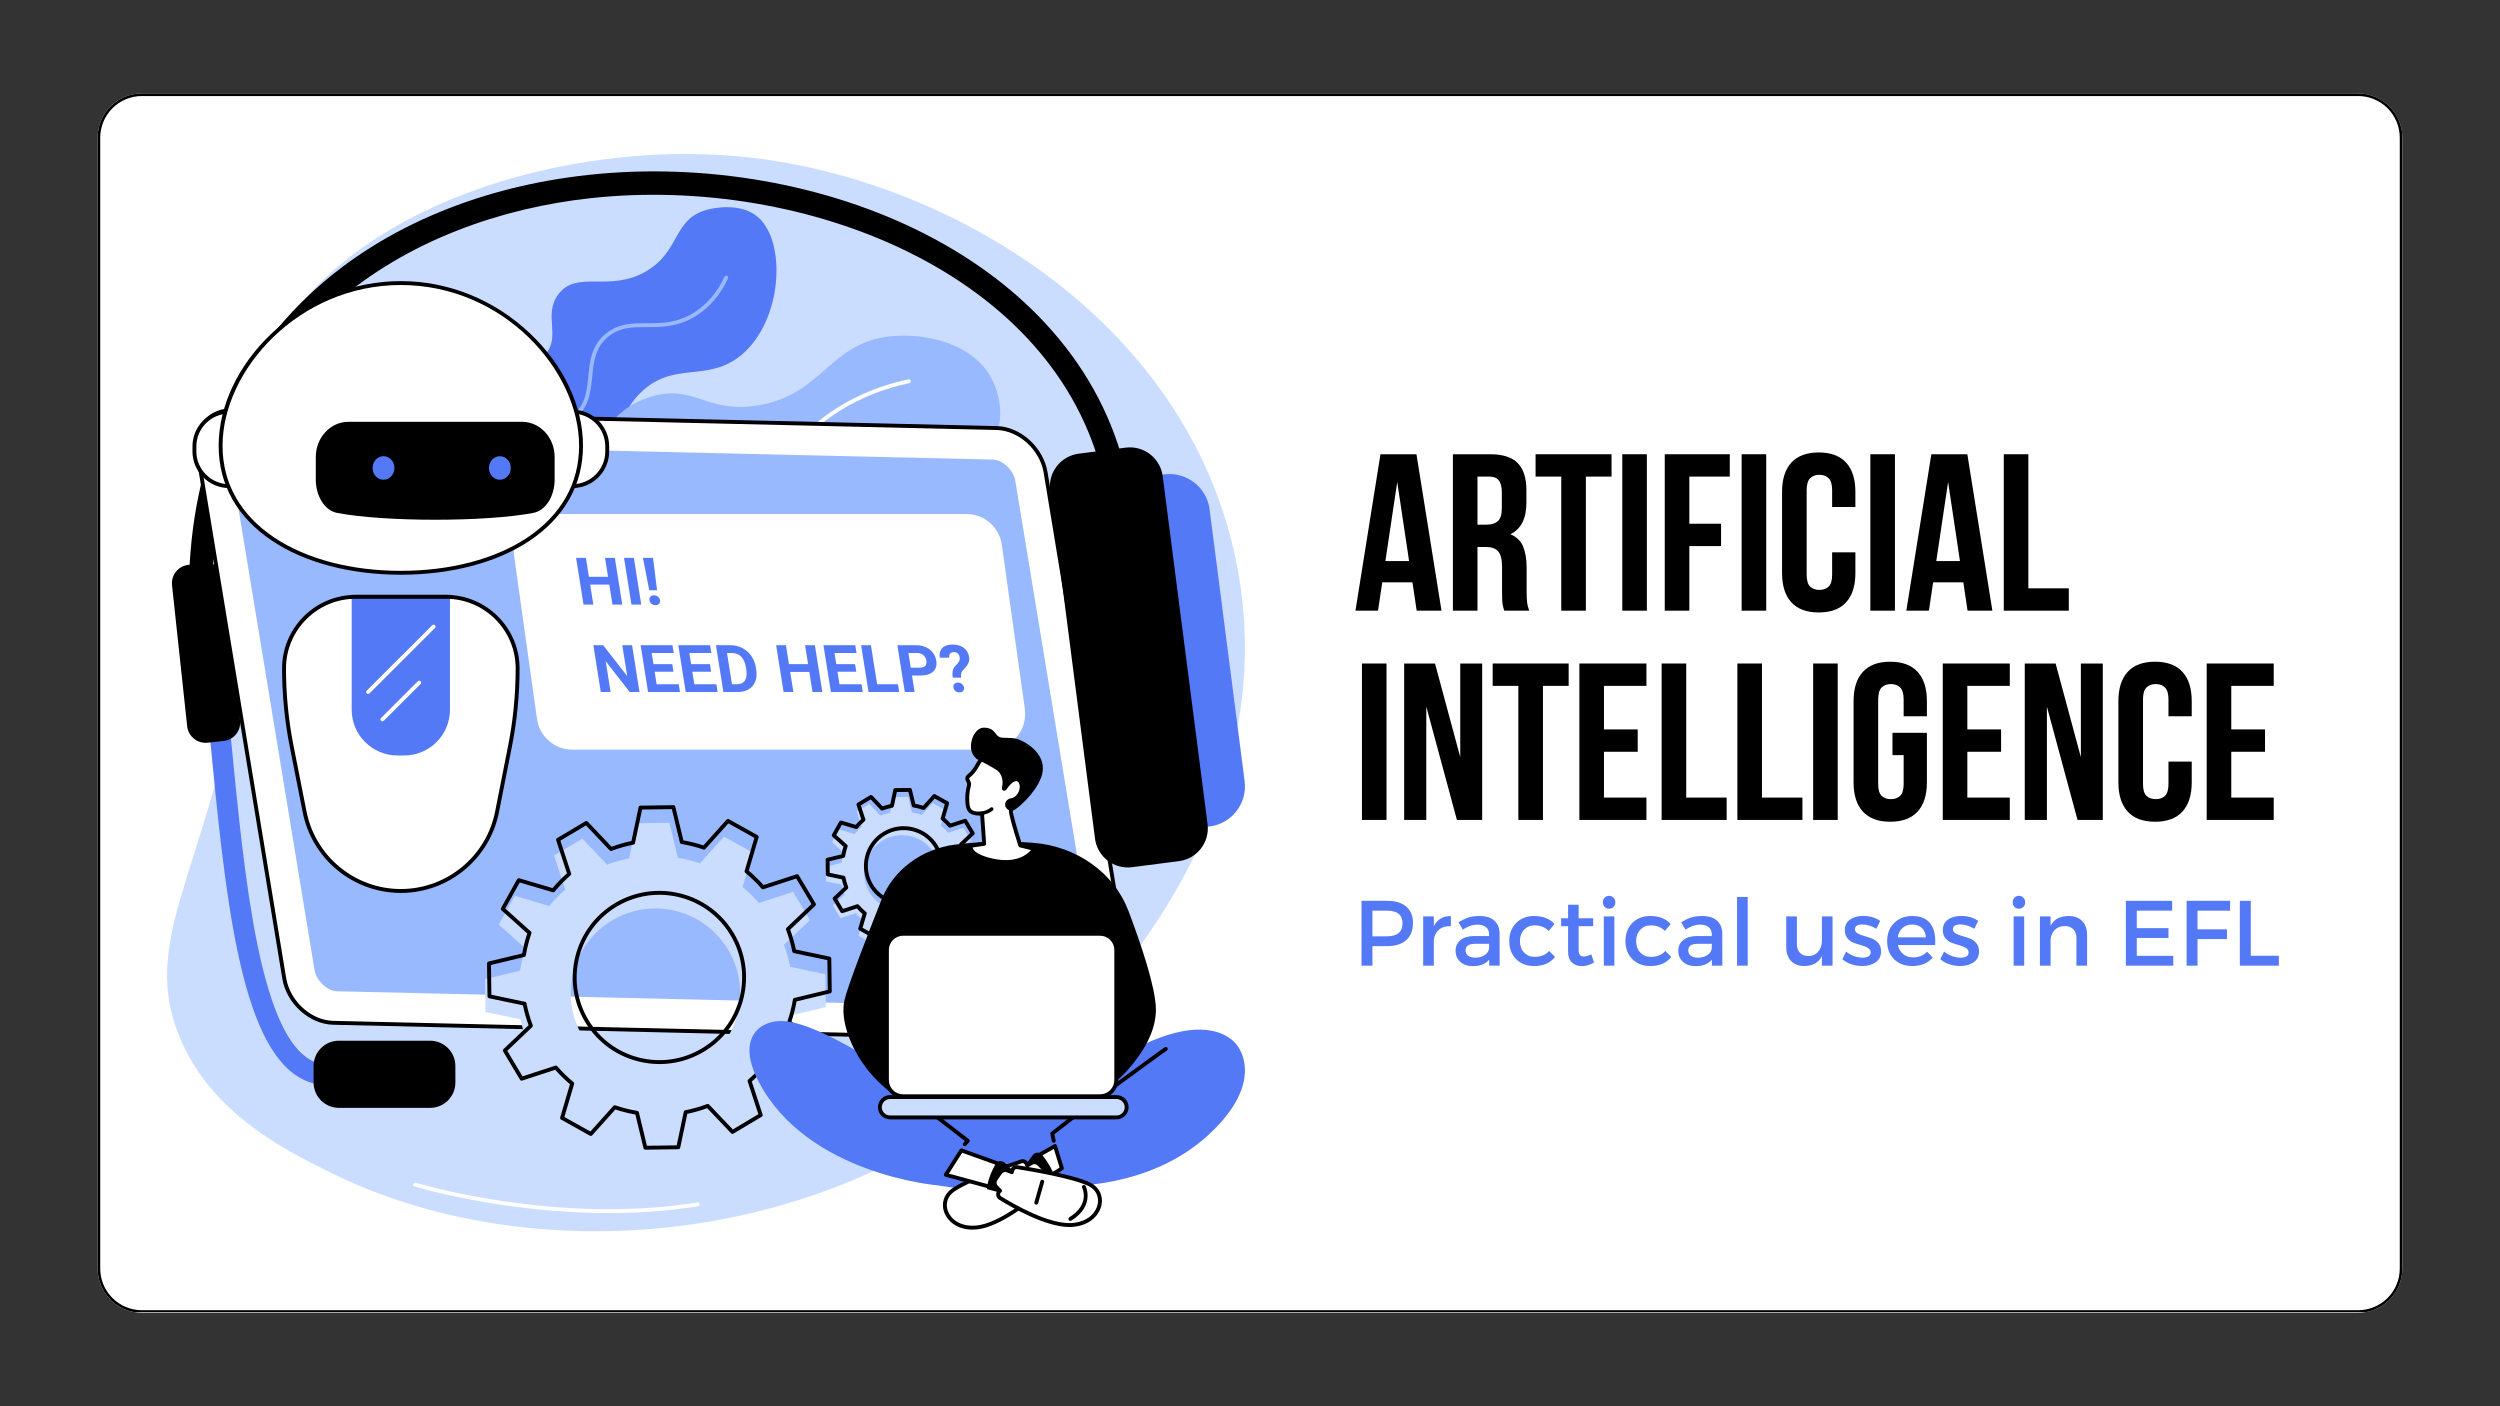 <svg xmlns="http://www.w3.org/2000/svg" xmlns:xlink="http://www.w3.org/1999/xlink" width="1920" zoomAndPan="magnify" viewBox="0 0 1440 810" height="1080" preserveAspectRatio="xMidYMid meet" version="1.0"><rect x="0" y="0" width="1440" height="810" fill="#333333" stroke="none"/><defs><g/><clipPath id="81800de3de"><path d="M 56.23 53.816 L 1383.77 53.816 L 1383.77 756.184 L 56.23 756.184 Z M 56.23 53.816 " clip-rule="nonzero"/></clipPath><clipPath id="641cd38da5"><path d="M 81.73 53.816 L 1358.27 53.816 C 1365.031 53.816 1371.52 56.504 1376.301 61.285 C 1381.082 66.066 1383.77 72.555 1383.77 79.316 L 1383.77 730.684 C 1383.77 737.445 1381.082 743.934 1376.301 748.715 C 1371.52 753.496 1365.031 756.184 1358.27 756.184 L 81.73 756.184 C 74.969 756.184 68.48 753.496 63.699 748.715 C 58.918 743.934 56.23 737.445 56.23 730.684 L 56.23 79.316 C 56.23 72.555 58.918 66.066 63.699 61.285 C 68.48 56.504 74.969 53.816 81.73 53.816 Z M 81.73 53.816 " clip-rule="nonzero"/></clipPath><clipPath id="d2190853d0"><path d="M 56.23 53.816 L 1383.73 53.816 L 1383.73 755.816 L 56.23 755.816 Z M 56.23 53.816 " clip-rule="nonzero"/></clipPath><clipPath id="dbfd692267"><path d="M 81.73 53.816 L 1358.266 53.816 C 1365.027 53.816 1371.516 56.504 1376.297 61.285 C 1381.078 66.066 1383.766 72.555 1383.766 79.316 L 1383.766 730.68 C 1383.766 737.441 1381.078 743.93 1376.297 748.711 C 1371.516 753.492 1365.027 756.18 1358.266 756.18 L 81.73 756.18 C 74.969 756.18 68.48 753.492 63.699 748.711 C 58.918 743.93 56.23 737.441 56.23 730.68 L 56.23 79.316 C 56.23 72.555 58.918 66.066 63.699 61.285 C 68.48 56.504 74.969 53.816 81.73 53.816 Z M 81.73 53.816 " clip-rule="nonzero"/></clipPath></defs><g clip-path="url(#81800de3de)"><g clip-path="url(#641cd38da5)"><path fill="#ffffff" d="M 56.23 53.816 L 1383.77 53.816 L 1383.77 756.184 L 56.23 756.184 Z M 56.23 53.816 " fill-opacity="1" fill-rule="nonzero"/></g></g><g clip-path="url(#d2190853d0)"><g clip-path="url(#dbfd692267)"><path stroke-linecap="butt" transform="matrix(0.75, 0, 0, 0.75, 56.231, 53.817)" fill="none" stroke-linejoin="miter" d="M 33.999 -0.001 L 1736.046 -0.001 C 1745.062 -0.001 1753.713 3.583 1760.088 9.958 C 1766.463 16.333 1770.046 24.984 1770.046 33.999 L 1770.046 902.484 C 1770.046 911.499 1766.463 920.15 1760.088 926.525 C 1753.713 932.9 1745.062 936.484 1736.046 936.484 L 33.999 936.484 C 24.983 936.484 16.332 932.9 9.957 926.525 C 3.582 920.15 -0.001 911.499 -0.001 902.484 L -0.001 33.999 C -0.001 24.984 3.582 16.333 9.957 9.958 C 16.332 3.583 24.983 -0.001 33.999 -0.001 Z M 33.999 -0.001 " stroke="#000000" stroke-width="4" stroke-opacity="1" stroke-miterlimit="4"/></g></g><path fill="#caddff" d="M 103.395 597.184 C 121.676 641.613 164.402 662.625 191.711 676.059 C 299.355 728.996 462.883 722.785 580.609 626.215 C 608.156 603.613 743.941 485.223 712.34 324.914 C 684.406 183.195 543.84 100.984 425.457 90.059 C 327.383 81.008 199.297 116.785 154.023 203.238 C 125.559 257.605 159.758 274.871 136.469 398.055 C 116.316 504.672 81.035 542.848 103.395 597.184 " fill-opacity="1" fill-rule="nonzero"/><path fill="#5479f7" d="M 217.023 270.023 C 217.629 263.016 245.117 274.16 258.031 259.219 C 269.836 245.566 255.414 226.398 266.973 214.562 C 279.344 201.902 301.992 217.574 314.047 204.172 C 323.34 193.84 312.664 181.449 321.617 169.516 C 332.371 155.176 351.031 168.727 372.34 156.164 C 392.234 144.43 387.391 125.867 407.738 120.695 C 410.387 120.023 426.504 116.266 436.641 125.094 C 453.133 139.457 450.703 184.434 427.312 204.254 C 407.617 220.938 387.797 207.301 368.602 226.578 C 352.336 242.922 362.285 257.027 346.277 266.656 C 327.328 278.055 307.062 262.109 287.203 276.301 C 276.801 283.727 279.082 290.445 269.406 293.621 C 248.977 300.336 216.352 277.746 217.023 270.023 " fill-opacity="1" fill-rule="nonzero"/><path fill="#99b9ff" d="M 252.742 281.371 C 245.082 281.371 236.02 278.98 225.648 274.211 C 225.086 273.957 224.84 273.285 225.098 272.723 C 225.355 272.164 226.023 271.918 226.586 272.176 C 242.211 279.359 254.621 280.992 263.469 277.027 C 269.965 274.109 272.223 269.188 274.832 263.484 C 277.457 257.742 280.438 251.238 288.586 246.613 C 297.168 241.738 304.363 242.387 310.715 242.949 C 316.648 243.484 322.254 243.98 328.398 240.062 C 337.09 234.52 337.949 225.945 338.863 216.871 C 339.781 207.742 340.727 198.297 349.766 191.555 C 357.023 186.133 364.59 186.156 372.613 186.168 C 381.148 186.199 389.98 186.207 399.895 179.926 C 407.297 175.234 413.156 168.336 417.301 159.418 C 417.562 158.859 418.23 158.621 418.793 158.879 C 419.352 159.141 419.598 159.805 419.336 160.367 C 415.004 169.676 408.867 176.895 401.094 181.82 C 390.629 188.453 381.062 188.434 372.609 188.41 C 364.645 188.395 357.766 188.379 351.105 193.352 C 342.859 199.504 342.004 208.051 341.094 217.098 C 340.172 226.301 339.215 235.824 329.609 241.953 C 322.82 246.285 316.844 245.754 310.516 245.184 C 304.199 244.621 297.668 244.039 289.695 248.562 C 282.176 252.832 279.48 258.723 276.871 264.418 C 274.188 270.277 271.656 275.812 264.387 279.074 C 260.969 280.605 257.078 281.371 252.742 281.371 " fill-opacity="1" fill-rule="nonzero"/><path fill="#99b9ff" d="M 206.258 299.98 C 207.742 295.48 230.086 306.797 265.672 297.609 C 287.219 292.043 302.832 281.746 317.387 271.977 C 353.391 247.816 352.395 235.859 373.863 228.844 C 399.633 220.422 406.305 238.551 436.809 233.441 C 474.43 227.137 477.242 197.387 513.32 193.684 C 533.035 191.664 559.367 197.758 570.371 216.617 C 577.035 228.035 578.938 245.598 570.613 255.383 C 562.578 264.82 550.996 259.992 534.012 265.031 C 503.684 274.031 507.582 299.223 481.484 312.5 C 446.055 330.52 417.594 294.941 373.773 314.969 C 356.125 323.039 359.273 329.48 342.812 337.539 C 287.262 364.727 203.324 308.891 206.258 299.98 " fill-opacity="1" fill-rule="nonzero"/><path fill="#ffffff" d="M 271.762 320.562 C 256.543 320.562 239.441 317.289 220.57 310.734 C 219.984 310.531 219.676 309.895 219.879 309.309 C 220.082 308.719 220.719 308.41 221.305 308.617 C 257.68 321.25 287.27 321.555 309.242 309.527 C 319.543 303.887 326.941 296.312 334.098 288.992 C 345.133 277.695 355.559 267.027 375.176 264.168 C 388.98 262.152 399.117 265.348 408.062 268.16 C 418.469 271.438 427.453 274.266 440.141 269.246 C 448.996 265.746 453.465 260.879 459.125 254.719 C 464.699 248.648 471.02 241.773 483.25 234.262 C 495.332 226.84 508.793 221.543 523.266 218.516 C 523.875 218.383 524.469 218.773 524.594 219.379 C 524.723 219.984 524.332 220.582 523.723 220.707 C 509.504 223.684 496.285 228.887 484.426 236.168 C 472.457 243.52 466.254 250.273 460.777 256.234 C 455.156 262.355 450.297 267.641 440.965 271.332 C 427.535 276.645 417.75 273.562 407.387 270.301 C 398.246 267.426 388.793 264.449 375.5 266.387 C 356.633 269.137 346.465 279.543 335.699 290.559 C 328.43 298 320.914 305.691 310.32 311.492 C 299.27 317.539 286.383 320.562 271.762 320.562 " fill-opacity="1" fill-rule="nonzero"/><path fill="#5479f7" d="M 188.852 625.098 C 183.234 625.098 177.938 623.719 173 620.957 C 137.996 601.398 129.637 514.891 120.789 423.305 C 120.285 418.078 119.777 412.848 119.27 407.637 C 118.949 404.348 121.352 401.418 124.641 401.102 C 127.926 400.773 130.859 403.184 131.18 406.473 C 131.691 411.688 132.195 416.922 132.703 422.156 C 136.844 465.012 141.125 509.324 148.266 544.078 C 155.973 581.598 165.973 603.328 178.84 610.52 C 185.754 614.383 193.84 613.953 203.555 609.207 C 206.523 607.75 210.109 608.984 211.559 611.949 C 213.012 614.918 211.781 618.5 208.812 619.949 C 201.789 623.383 195.121 625.098 188.852 625.098 " fill-opacity="1" fill-rule="nonzero"/><path fill="#000000" d="M 195.215 638.133 L 247.715 638.133 C 255.77 638.133 262.297 631.605 262.297 623.555 L 262.297 614.02 C 262.297 605.973 255.77 599.445 247.715 599.445 L 195.215 599.445 C 187.16 599.445 180.629 605.973 180.629 614.02 L 180.629 623.555 C 180.629 631.605 187.16 638.133 195.215 638.133 " fill-opacity="1" fill-rule="nonzero"/><path fill="#000000" d="M 119.551 427.797 L 128.828 426.801 C 134.68 426.172 138.914 420.918 138.285 415.07 L 129.551 333.797 C 128.922 327.949 123.668 323.719 117.816 324.344 L 108.539 325.344 C 102.688 325.969 98.449 331.223 99.078 337.07 L 107.816 418.344 C 108.445 424.191 113.699 428.422 119.551 427.797 " fill-opacity="1" fill-rule="nonzero"/><path fill="#000000" d="M 115.547 344.238 C 115.516 344.238 115.484 344.238 115.453 344.238 C 111.734 344.184 108.762 341.129 108.816 337.418 C 109.32 301.648 116.082 268.695 128.918 239.477 C 140.895 212.199 158.168 188.098 180.254 167.852 C 200.867 148.949 225.496 133.535 253.453 122.035 C 279.895 111.16 308.77 103.98 339.281 100.707 C 405.844 93.555 476.273 105.914 532.52 134.621 C 562.098 149.715 586.988 168.719 606.488 191.094 C 627.445 215.137 641.586 242.461 648.523 272.297 C 649.363 275.918 647.105 279.535 643.488 280.375 C 639.863 281.211 636.25 278.965 635.406 275.344 C 608.023 157.527 464.066 100.84 340.719 114.086 C 236.484 125.281 124.363 189.883 122.277 337.605 C 122.227 341.289 119.223 344.238 115.547 344.238 " fill-opacity="1" fill-rule="nonzero"/><path fill="#ffffff" d="M 191.945 589.141 L 632.211 599.336 C 645.52 599.645 654.461 588.672 652.176 574.832 L 602.277 272.164 C 599.996 258.324 587.355 246.855 574.047 246.547 L 133.781 236.352 C 120.473 236.043 111.535 247.012 113.816 260.855 L 163.715 563.52 C 166 577.359 178.637 588.832 191.945 589.141 " fill-opacity="1" fill-rule="nonzero"/><path fill="#99b9ff" d="M 634.316 581.16 C 634.508 581.168 634.668 581.164 634.812 581.156 C 634.832 580.758 634.816 580.211 634.699 579.523 L 584.801 276.859 C 583.816 270.855 577.441 264.844 571.941 264.719 L 131.676 254.523 C 131.488 254.52 131.324 254.523 131.184 254.531 C 131.16 254.926 131.18 255.473 131.293 256.16 L 181.191 558.832 C 182.18 564.828 188.551 570.84 194.051 570.969 L 634.316 581.16 " fill-opacity="1" fill-rule="nonzero"/><path fill="#000000" d="M 632.758 600.465 C 632.566 600.465 632.379 600.461 632.188 600.457 L 191.918 590.262 C 178.117 589.941 164.973 578.027 162.609 563.703 L 112.711 261.035 C 111.508 253.754 113.207 247.031 117.488 242.105 C 121.477 237.52 127.277 235.066 133.809 235.23 L 182.734 236.363 C 183.352 236.375 183.844 236.891 183.828 237.508 C 183.816 238.129 183.312 238.59 182.684 238.605 L 133.758 237.473 C 127.898 237.332 122.723 239.504 119.184 243.578 C 115.348 247.988 113.832 254.062 114.926 260.672 L 164.824 563.34 C 167.02 576.652 179.195 587.723 191.969 588.016 L 632.238 598.215 C 638.098 598.344 643.27 596.184 646.809 592.109 C 650.645 587.695 652.16 581.625 651.07 575.016 L 601.168 272.348 C 598.973 259.031 586.797 247.961 574.023 247.668 L 326.629 241.938 C 326.008 241.922 325.52 241.41 325.531 240.789 C 325.547 240.172 326.062 239.719 326.68 239.695 L 574.074 245.426 C 587.875 245.746 601.023 257.66 603.383 271.98 L 653.281 574.648 C 654.484 581.93 652.789 588.652 648.504 593.582 C 644.633 598.031 639.059 600.461 632.758 600.465 " fill-opacity="1" fill-rule="nonzero"/><path fill="#ffffff" d="M 569.863 431.812 L 329.742 431.812 C 319.453 431.812 310.734 424.234 309.305 414.051 L 296.043 319.539 C 294.305 307.129 303.945 296.051 316.48 296.051 L 556.602 296.051 C 566.891 296.051 575.613 303.625 577.039 313.809 L 590.301 408.32 C 592.043 420.73 582.398 431.812 569.863 431.812 " fill-opacity="1" fill-rule="nonzero"/><path fill="#5479f7" d="M 368.352 398.586 L 362.703 398.586 L 348.883 380.852 L 351.703 398.586 L 346.055 398.586 L 341.766 371.637 L 347.414 371.637 L 361.262 389.402 L 358.43 371.637 L 364.062 371.637 L 368.352 398.586 " fill-opacity="1" fill-rule="nonzero"/><path fill="#5479f7" d="M 387.926 386.902 L 377.078 386.902 L 378.227 394.121 L 390.953 394.121 L 391.664 398.586 L 373.285 398.586 L 368.996 371.637 L 387.34 371.637 L 388.055 376.133 L 375.359 376.133 L 376.387 382.559 L 387.23 382.559 L 387.926 386.902 " fill-opacity="1" fill-rule="nonzero"/><path fill="#5479f7" d="M 409.617 386.902 L 398.77 386.902 L 399.918 394.121 L 412.648 394.121 L 413.359 398.586 L 394.977 398.586 L 390.691 371.637 L 409.031 371.637 L 409.75 376.133 L 397.055 376.133 L 398.078 382.559 L 408.926 382.559 L 409.617 386.902 " fill-opacity="1" fill-rule="nonzero"/><path fill="#5479f7" d="M 418.75 376.133 L 421.613 394.121 L 424.344 394.121 C 426.551 394.121 428.129 393.414 429.07 391.996 C 430.012 390.574 430.285 388.547 429.891 385.906 L 429.664 384.48 C 429.227 381.738 428.32 379.664 426.941 378.25 C 425.562 376.84 423.762 376.133 421.539 376.133 Z M 416.672 398.586 L 412.383 371.637 L 420.824 371.637 C 423.23 371.637 425.473 372.168 427.543 373.238 C 429.617 374.305 431.344 375.82 432.723 377.789 C 434.105 379.754 434.992 381.992 435.391 384.5 L 435.586 385.742 C 435.988 388.242 435.816 390.473 435.078 392.422 C 434.34 394.371 433.102 395.883 431.367 396.953 C 429.629 398.027 427.559 398.57 425.164 398.586 L 416.672 398.586 " fill-opacity="1" fill-rule="nonzero"/><path fill="#5479f7" d="M 473.656 398.586 L 468.008 398.586 L 466.168 387.035 L 455.152 387.035 L 456.992 398.586 L 451.344 398.586 L 447.055 371.637 L 452.703 371.637 L 454.441 382.559 L 465.457 382.559 L 463.719 371.637 L 469.371 371.637 L 473.656 398.586 " fill-opacity="1" fill-rule="nonzero"/><path fill="#5479f7" d="M 493.227 386.902 L 482.383 386.902 L 483.531 394.121 L 496.262 394.121 L 496.969 398.586 L 478.594 398.586 L 474.305 371.637 L 492.645 371.637 L 493.359 376.133 L 480.668 376.133 L 481.691 382.559 L 492.535 382.559 L 493.227 386.902 " fill-opacity="1" fill-rule="nonzero"/><path fill="#5479f7" d="M 505.227 394.121 L 517.223 394.121 L 517.93 398.586 L 500.285 398.586 L 495.996 371.637 L 501.645 371.637 L 505.227 394.121 " fill-opacity="1" fill-rule="nonzero"/><path fill="#5479f7" d="M 524.594 384.59 L 529.637 384.59 C 531.133 384.59 532.215 384.246 532.891 383.555 C 533.566 382.867 533.805 381.875 533.598 380.594 C 533.387 379.273 532.824 378.207 531.902 377.395 C 530.98 376.574 529.82 376.16 528.422 376.133 L 523.246 376.133 Z M 525.309 389.09 L 526.816 398.586 L 521.172 398.586 L 516.883 371.637 L 527.578 371.637 C 529.637 371.637 531.508 372.004 533.188 372.742 C 534.871 373.488 536.238 374.539 537.293 375.902 C 538.352 377.266 539.02 378.816 539.297 380.559 C 539.719 383.199 539.129 385.281 537.531 386.801 C 535.938 388.328 533.512 389.09 530.262 389.09 L 525.309 389.09 " fill-opacity="1" fill-rule="nonzero"/><path fill="#5479f7" d="M 549.176 396.004 C 549.043 395.176 549.219 394.5 549.707 393.965 C 550.191 393.426 550.883 393.16 551.773 393.16 C 552.664 393.16 553.441 393.426 554.094 393.965 C 554.75 394.5 555.148 395.176 555.277 396.004 C 555.406 396.816 555.23 397.488 554.758 398.016 C 554.285 398.539 553.59 398.805 552.672 398.805 C 551.754 398.805 550.977 398.539 550.332 398.016 C 549.691 397.488 549.305 396.816 549.176 396.004 Z M 548.82 390.328 C 548.543 388.598 548.539 387.223 548.805 386.199 C 549.062 385.176 549.684 384.164 550.664 383.168 C 551.641 382.176 552.27 381.363 552.547 380.738 C 552.824 380.117 552.906 379.457 552.797 378.766 C 552.469 376.676 551.32 375.633 549.363 375.633 C 548.434 375.633 547.734 375.914 547.262 376.477 C 546.793 377.039 546.629 377.816 546.762 378.805 L 541.297 378.805 C 540.949 376.445 541.43 374.598 542.742 373.266 C 544.055 371.93 546.031 371.266 548.668 371.266 C 551.324 371.266 553.496 371.895 555.164 373.164 C 556.832 374.43 557.855 376.215 558.219 378.527 C 558.387 379.578 558.309 380.57 557.98 381.504 C 557.648 382.434 556.977 383.469 555.969 384.605 L 554.668 386.031 C 553.855 386.934 553.48 387.988 553.535 389.199 L 553.641 390.328 L 548.82 390.328 " fill-opacity="1" fill-rule="nonzero"/><path fill="#5479f7" d="M 358.426 348.266 L 352.777 348.266 L 350.945 336.719 L 339.93 336.719 L 341.762 348.266 L 336.109 348.266 L 331.832 321.316 L 337.48 321.316 L 339.215 332.238 L 350.23 332.238 L 348.5 321.316 L 354.148 321.316 L 358.426 348.266 " fill-opacity="1" fill-rule="nonzero"/><path fill="#5479f7" d="M 369.367 348.266 L 363.719 348.266 L 359.438 321.316 L 365.09 321.316 L 369.367 348.266 " fill-opacity="1" fill-rule="nonzero"/><path fill="#5479f7" d="M 378.469 339.992 L 373.949 339.992 L 370.344 321.316 L 376.145 321.316 Z M 376.672 342.922 C 377.59 342.922 378.367 343.184 379.012 343.715 C 379.652 344.246 380.043 344.926 380.172 345.75 C 380.301 346.566 380.129 347.238 379.656 347.77 C 379.18 348.297 378.484 348.566 377.57 348.566 C 376.664 348.566 375.891 348.297 375.25 347.77 C 374.605 347.238 374.219 346.566 374.09 345.75 C 373.961 344.938 374.133 344.258 374.605 343.723 C 375.078 343.188 375.77 342.922 376.672 342.922 " fill-opacity="1" fill-rule="nonzero"/><path fill="#5479f7" d="M 695.895 476.18 L 696.734 476.07 C 709.523 474.422 718.555 462.723 716.906 449.941 L 696.723 293.398 C 695.074 280.617 683.371 271.59 670.582 273.238 L 669.738 273.344 C 656.949 274.992 647.918 286.691 649.562 299.473 L 669.75 456.016 C 671.398 468.797 683.105 477.824 695.895 476.18 " fill-opacity="1" fill-rule="nonzero"/><path fill="#000000" d="M 652.07 499.5 L 679.074 496.02 C 689.527 494.676 696.902 485.121 695.555 474.68 L 669.719 274.312 C 668.371 263.871 658.812 256.496 648.363 257.844 L 621.359 261.32 C 610.906 262.668 603.531 272.223 604.875 282.664 L 630.715 483.031 C 632.062 493.473 641.621 500.844 652.07 499.5 " fill-opacity="1" fill-rule="nonzero"/><path fill="#caddff" d="M 335.637 597.02 C 321.832 573.898 329.395 543.973 352.527 530.176 C 375.664 516.379 405.605 523.938 419.41 547.059 C 433.215 570.18 425.652 600.105 402.52 613.902 C 379.383 627.699 349.441 620.141 335.637 597.02 Z M 419.617 661.02 L 435.891 651.316 L 429.457 631.656 C 432.824 628.734 435.902 625.574 438.672 622.207 L 458.492 628.062 L 467.73 611.527 L 452.32 597.715 C 453.75 593.551 454.828 589.277 455.551 584.934 L 475.676 580.094 L 475.398 561.16 L 455.172 556.906 C 454.336 552.625 453.125 548.383 451.551 544.215 L 466.555 529.969 L 456.844 513.707 L 437.176 520.137 C 434.25 516.77 431.09 513.691 427.723 510.926 L 433.578 491.113 L 417.031 481.883 L 403.215 497.285 C 399.047 495.855 394.773 494.777 390.43 494.059 L 385.582 473.941 L 366.637 474.219 L 362.379 494.434 C 358.098 495.27 353.855 496.477 349.688 498.051 L 335.43 483.059 L 319.156 492.762 L 325.59 512.422 C 322.227 515.34 319.145 518.496 316.375 521.867 L 296.555 516.016 L 287.316 532.547 L 302.727 546.363 C 301.301 550.527 300.219 554.797 299.5 559.141 L 279.375 563.984 L 279.645 582.918 L 299.875 587.172 C 300.707 591.453 301.922 595.695 303.496 599.859 L 288.492 614.109 L 298.203 630.371 L 317.871 623.938 C 320.797 627.301 323.957 630.383 327.324 633.152 L 321.469 652.961 L 338.012 662.191 L 351.832 646.793 C 356 648.219 360.273 649.297 364.617 650.02 L 369.465 670.133 L 388.41 669.859 L 392.668 649.645 C 396.949 648.809 401.191 647.598 405.363 646.023 L 419.617 661.02 " fill-opacity="1" fill-rule="nonzero"/><path fill="#000000" d="M 379.727 515.383 C 371.422 515.383 363.02 517.551 355.387 522.105 C 344.453 528.621 336.719 539.008 333.602 551.344 C 330.484 563.68 332.359 576.484 338.883 587.41 C 345.402 598.34 355.797 606.07 368.137 609.184 C 380.48 612.301 393.293 610.426 404.23 603.906 C 415.16 597.387 422.895 587.004 426.012 574.668 C 429.129 562.332 427.254 549.523 420.73 538.598 C 411.82 523.676 395.969 515.383 379.727 515.383 Z M 379.895 612.898 C 375.797 612.898 371.668 612.391 367.59 611.359 C 354.66 608.098 343.785 600 336.957 588.559 C 330.125 577.121 328.164 563.711 331.426 550.793 C 334.691 537.879 342.789 527.004 354.234 520.18 C 377.863 506.086 408.559 513.836 422.656 537.449 C 429.488 548.891 431.449 562.301 428.188 575.219 C 424.926 588.133 416.824 599.008 405.375 605.832 C 397.547 610.504 388.785 612.898 379.895 612.898 Z M 354.117 636.637 C 354.238 636.637 354.359 636.656 354.48 636.699 C 358.57 638.102 362.812 639.168 367.082 639.879 C 367.527 639.953 367.887 640.285 367.992 640.723 L 372.629 659.965 L 389.781 659.719 L 393.852 640.379 C 393.945 639.938 394.293 639.598 394.734 639.508 C 398.922 638.695 403.133 637.496 407.246 635.941 C 407.672 635.781 408.148 635.891 408.461 636.219 L 422.098 650.562 L 436.828 641.777 L 430.672 622.969 C 430.531 622.543 430.66 622.07 431.004 621.777 C 434.32 618.895 437.379 615.762 440.086 612.461 C 440.375 612.113 440.84 611.969 441.273 612.098 L 460.234 617.699 L 468.598 602.73 L 453.852 589.512 C 453.516 589.215 453.395 588.742 453.543 588.316 C 454.945 584.227 456.016 579.988 456.723 575.719 C 456.797 575.277 457.129 574.918 457.566 574.816 L 476.82 570.18 L 476.574 553.039 L 457.227 548.969 C 456.785 548.875 456.441 548.527 456.355 548.086 C 455.535 543.895 454.336 539.688 452.785 535.578 C 452.625 535.156 452.734 534.68 453.059 534.371 L 467.414 520.738 L 458.621 506.016 L 439.805 512.168 C 439.379 512.305 438.906 512.176 438.609 511.84 C 435.73 508.523 432.594 505.465 429.293 502.758 C 428.945 502.473 428.801 502.004 428.926 501.574 L 434.531 482.625 L 419.551 474.266 L 406.332 489 C 406.031 489.336 405.559 489.461 405.133 489.312 C 401.035 487.91 396.797 486.84 392.527 486.129 C 392.082 486.059 391.727 485.723 391.621 485.289 L 386.984 466.043 L 369.836 466.289 L 365.758 485.629 C 365.668 486.07 365.316 486.414 364.875 486.5 C 360.684 487.316 356.473 488.516 352.363 490.07 C 351.941 490.23 351.461 490.117 351.152 489.793 L 337.516 475.445 L 322.785 484.234 L 328.941 503.039 C 329.082 503.465 328.949 503.938 328.609 504.234 C 325.293 507.117 322.234 510.246 319.527 513.547 C 319.242 513.898 318.773 514.035 318.34 513.91 L 299.379 508.312 L 291.016 523.277 L 305.758 536.496 C 306.094 536.793 306.219 537.27 306.07 537.691 C 304.668 541.785 303.598 546.023 302.887 550.289 C 302.812 550.734 302.48 551.094 302.043 551.199 L 282.793 555.828 L 283.039 572.973 L 302.387 577.039 C 302.828 577.137 303.172 577.48 303.258 577.926 C 304.074 582.109 305.273 586.32 306.828 590.434 C 306.988 590.855 306.879 591.328 306.551 591.637 L 292.199 605.27 L 300.988 619.992 L 319.805 613.84 C 320.234 613.699 320.707 613.832 321.004 614.172 C 323.887 617.492 327.023 620.547 330.32 623.25 C 330.668 623.535 330.812 624.004 330.684 624.434 L 325.082 643.387 L 340.059 651.746 L 353.281 637.012 C 353.5 636.77 353.805 636.637 354.117 636.637 Z M 371.746 662.219 C 371.23 662.219 370.777 661.867 370.656 661.363 L 365.98 641.965 C 362.082 641.281 358.211 640.305 354.461 639.059 L 341.129 653.91 C 340.781 654.301 340.207 654.395 339.75 654.141 L 323.203 644.906 C 322.746 644.652 322.527 644.113 322.676 643.613 L 328.32 624.508 C 325.32 622 322.461 619.211 319.801 616.203 L 300.836 622.402 C 300.336 622.566 299.793 622.363 299.523 621.914 L 289.812 605.648 C 289.543 605.203 289.621 604.625 290.004 604.262 L 304.469 590.523 C 303.086 586.758 301.988 582.914 301.203 579.082 L 281.699 574.984 C 281.184 574.875 280.816 574.422 280.809 573.902 L 280.535 554.965 C 280.527 554.441 280.883 553.98 281.395 553.859 L 300.801 549.191 C 301.484 545.293 302.461 541.426 303.711 537.672 L 288.852 524.355 C 288.461 524 288.363 523.43 288.621 522.969 L 297.855 506.434 C 298.113 505.98 298.648 505.754 299.152 505.906 L 318.27 511.551 C 320.781 508.551 323.57 505.691 326.578 503.031 L 320.375 484.078 C 320.211 483.582 320.414 483.035 320.867 482.766 L 337.137 473.062 C 337.586 472.793 338.164 472.871 338.523 473.25 L 352.27 487.711 C 356.035 486.324 359.879 485.23 363.719 484.445 L 367.824 464.953 C 367.93 464.438 368.379 464.07 368.906 464.062 L 387.848 463.789 C 387.855 463.789 387.863 463.789 387.867 463.789 C 388.387 463.789 388.836 464.145 388.957 464.648 L 393.629 484.043 C 397.523 484.727 401.395 485.703 405.156 486.953 L 418.48 472.098 C 418.832 471.707 419.406 471.613 419.863 471.871 L 436.41 481.102 C 436.867 481.355 437.086 481.895 436.938 482.395 L 431.289 501.5 C 434.289 504.012 437.156 506.805 439.809 509.809 L 458.777 503.605 C 459.273 503.445 459.82 503.648 460.09 504.098 L 469.801 520.359 C 470.07 520.809 469.988 521.387 469.609 521.75 L 455.141 535.484 C 456.527 539.25 457.621 543.09 458.414 546.926 L 477.914 551.027 C 478.43 551.137 478.801 551.586 478.805 552.109 L 479.078 571.043 C 479.086 571.57 478.727 572.027 478.219 572.148 L 458.812 576.82 C 458.129 580.715 457.148 584.586 455.902 588.34 L 470.762 601.656 C 471.152 602.008 471.246 602.582 470.992 603.043 L 461.754 619.574 C 461.5 620.031 460.965 620.254 460.457 620.102 L 441.344 614.457 C 438.832 617.461 436.043 620.316 433.035 622.977 L 439.238 641.93 C 439.398 642.426 439.195 642.973 438.75 643.242 L 422.477 652.945 C 422.027 653.219 421.449 653.141 421.086 652.758 L 407.344 638.297 C 403.57 639.684 399.727 640.781 395.898 641.566 L 391.793 661.055 C 391.684 661.57 391.234 661.938 390.707 661.949 L 371.762 662.219 C 371.758 662.219 371.75 662.219 371.746 662.219 " fill-opacity="1" fill-rule="nonzero"/><path fill="#caddff" d="M 500.801 513.98 C 494.637 503.656 498.016 490.289 508.344 484.129 C 518.676 477.965 532.051 481.344 538.219 491.668 C 544.383 501.996 541.004 515.359 530.672 521.523 C 520.344 527.684 506.969 524.309 500.801 513.98 Z M 538.309 542.562 L 545.574 538.23 L 542.703 529.449 C 544.207 528.148 545.582 526.738 546.816 525.23 L 555.672 527.844 L 559.797 520.461 L 552.914 514.293 C 553.551 512.434 554.035 510.527 554.355 508.586 L 563.344 506.422 L 563.223 497.969 L 554.188 496.066 C 553.816 494.156 553.273 492.262 552.57 490.398 L 559.273 484.035 L 554.934 476.77 L 546.148 479.645 C 544.844 478.141 543.43 476.77 541.93 475.531 L 544.543 466.684 L 537.156 462.562 L 530.98 469.438 C 529.121 468.801 527.211 468.316 525.273 467.996 L 523.109 459.012 L 514.645 459.137 L 512.746 468.164 C 510.832 468.539 508.938 469.078 507.074 469.781 L 500.707 463.086 L 493.441 467.422 L 496.316 476.199 C 494.812 477.504 493.434 478.914 492.199 480.422 L 483.344 477.805 L 479.219 485.191 L 486.102 491.359 C 485.465 493.215 484.984 495.125 484.66 497.066 L 475.676 499.227 L 475.797 507.684 L 484.828 509.582 C 485.199 511.496 485.742 513.391 486.445 515.254 L 479.746 521.613 L 484.086 528.875 L 492.867 526.004 C 494.176 527.508 495.582 528.883 497.09 530.117 L 494.473 538.969 L 501.863 543.09 L 508.031 536.211 C 509.895 536.848 511.805 537.328 513.746 537.652 L 515.906 546.637 L 524.371 546.516 L 526.273 537.484 C 528.188 537.113 530.078 536.57 531.941 535.867 L 538.309 542.562 " fill-opacity="1" fill-rule="nonzero"/><path fill="#000000" d="M 502.785 509.375 C 508.625 519.152 521.332 522.359 531.117 516.523 C 535.855 513.695 539.211 509.195 540.562 503.848 C 541.914 498.5 541.102 492.945 538.273 488.207 C 532.434 478.43 519.723 475.223 509.941 481.059 C 505.199 483.887 501.844 488.383 500.496 493.73 C 499.141 499.082 499.957 504.637 502.785 509.375 Z M 520.566 521.68 C 512.758 521.68 505.141 517.695 500.859 510.523 C 494.383 499.684 497.945 485.598 508.789 479.133 C 514.047 475.996 520.203 475.094 526.137 476.594 C 532.07 478.09 537.062 481.809 540.199 487.059 C 543.332 492.312 544.234 498.469 542.734 504.395 C 541.242 510.324 537.523 515.316 532.266 518.449 C 528.598 520.637 524.559 521.68 520.566 521.68 Z M 509.055 531.059 C 509.176 531.059 509.297 531.074 509.418 531.113 C 511.211 531.73 513.074 532.199 514.949 532.512 C 515.391 532.586 515.75 532.918 515.852 533.355 L 517.812 541.465 L 524.477 541.371 L 526.195 533.219 C 526.285 532.777 526.637 532.438 527.078 532.348 C 528.914 531.992 530.762 531.465 532.566 530.785 C 532.984 530.621 533.465 530.734 533.777 531.059 L 539.523 537.109 L 545.25 533.691 L 542.656 525.766 C 542.516 525.336 542.645 524.863 542.988 524.57 C 544.441 523.305 545.781 521.934 546.969 520.484 C 547.254 520.141 547.723 519.992 548.156 520.121 L 556.148 522.48 L 559.398 516.664 L 553.184 511.09 C 552.852 510.789 552.723 510.32 552.875 509.895 C 553.488 508.098 553.961 506.238 554.27 504.367 C 554.344 503.926 554.676 503.562 555.113 503.461 L 563.227 501.508 L 563.133 494.844 L 554.977 493.129 C 554.535 493.035 554.195 492.688 554.105 492.246 C 553.75 490.406 553.219 488.566 552.543 486.762 C 552.383 486.336 552.488 485.859 552.816 485.551 L 558.867 479.805 L 555.449 474.082 L 547.516 476.676 C 547.09 476.816 546.617 476.688 546.32 476.344 C 545.059 474.891 543.684 473.551 542.234 472.363 C 541.887 472.078 541.742 471.609 541.871 471.18 L 544.23 463.191 L 538.41 459.945 L 532.836 466.156 C 532.535 466.488 532.062 466.609 531.641 466.465 C 529.836 465.848 527.977 465.379 526.109 465.07 C 525.664 464.996 525.309 464.664 525.199 464.227 L 523.246 456.117 L 516.578 456.211 L 514.863 464.363 C 514.77 464.801 514.422 465.145 513.98 465.23 C 512.141 465.59 510.297 466.113 508.492 466.797 C 508.066 466.957 507.59 466.848 507.281 466.52 L 501.531 460.473 L 495.805 463.887 L 498.402 471.816 C 498.539 472.246 498.41 472.715 498.07 473.012 C 496.613 474.277 495.273 475.648 494.086 477.098 C 493.801 477.441 493.332 477.586 492.902 477.461 L 484.91 475.102 L 481.656 480.918 L 487.871 486.488 C 488.207 486.785 488.332 487.262 488.188 487.688 C 487.57 489.48 487.098 491.34 486.789 493.215 C 486.715 493.656 486.383 494.012 485.945 494.117 L 477.828 496.074 L 477.922 502.738 L 486.078 504.453 C 486.52 504.543 486.863 504.895 486.949 505.336 C 487.309 507.172 487.832 509.016 488.516 510.82 C 488.676 511.242 488.566 511.719 488.242 512.027 L 482.188 517.773 L 485.605 523.5 L 493.539 520.906 C 493.965 520.766 494.438 520.895 494.734 521.234 C 496 522.691 497.375 524.031 498.824 525.219 C 499.168 525.504 499.312 525.973 499.188 526.402 L 496.824 534.391 L 502.645 537.637 L 508.219 531.43 C 508.438 531.184 508.742 531.059 509.055 531.059 Z M 516.93 543.723 C 516.41 543.723 515.957 543.367 515.836 542.863 L 513.844 534.594 C 512.34 534.316 510.852 533.938 509.402 533.469 L 503.719 539.805 C 503.367 540.195 502.793 540.285 502.336 540.035 L 494.949 535.914 C 494.488 535.66 494.27 535.121 494.418 534.613 L 496.824 526.473 C 495.676 525.484 494.574 524.414 493.535 523.266 L 485.453 525.91 C 484.953 526.07 484.406 525.867 484.141 525.418 L 479.801 518.156 C 479.535 517.703 479.613 517.129 479.992 516.77 L 486.16 510.91 C 485.641 509.453 485.223 507.973 484.898 506.5 L 476.582 504.75 C 476.07 504.641 475.699 504.188 475.691 503.668 L 475.574 495.211 C 475.562 494.684 475.922 494.227 476.43 494.102 L 484.707 492.113 C 484.984 490.609 485.359 489.121 485.828 487.668 L 479.492 481.988 C 479.102 481.641 479.008 481.062 479.262 480.605 L 483.387 473.223 C 483.641 472.766 484.184 472.547 484.684 472.695 L 492.832 475.102 C 493.816 473.953 494.895 472.852 496.039 471.812 L 493.395 463.734 C 493.23 463.234 493.434 462.688 493.887 462.422 L 501.152 458.09 C 501.605 457.82 502.18 457.898 502.543 458.277 L 508.398 464.441 C 509.859 463.922 511.34 463.504 512.816 463.184 L 514.566 454.871 C 514.676 454.359 515.129 453.988 515.648 453.98 L 524.109 453.855 C 524.117 453.855 524.121 453.855 524.129 453.855 C 524.648 453.855 525.098 454.211 525.219 454.719 L 527.211 462.988 C 528.711 463.266 530.199 463.645 531.656 464.109 L 537.34 457.777 C 537.688 457.387 538.262 457.293 538.719 457.547 L 546.109 461.668 C 546.57 461.922 546.789 462.461 546.637 462.969 L 544.23 471.109 C 545.383 472.094 546.48 473.168 547.52 474.316 L 555.605 471.672 C 556.105 471.512 556.648 471.711 556.918 472.164 L 561.254 479.426 C 561.52 479.879 561.441 480.453 561.062 480.816 L 554.895 486.668 C 555.414 488.129 555.836 489.605 556.156 491.082 L 564.473 492.832 C 564.984 492.941 565.355 493.391 565.367 493.914 L 565.484 502.371 C 565.496 502.898 565.137 503.355 564.625 503.48 L 556.352 505.469 C 556.074 506.969 555.695 508.457 555.227 509.914 L 561.566 515.594 C 561.957 515.941 562.051 516.516 561.797 516.977 L 557.672 524.359 C 557.418 524.816 556.879 525.039 556.375 524.887 L 548.227 522.48 C 547.238 523.629 546.164 524.73 545.016 525.766 L 547.664 533.848 C 547.824 534.348 547.621 534.891 547.172 535.16 L 539.902 539.492 C 539.453 539.762 538.875 539.684 538.516 539.305 L 532.656 533.141 C 531.199 533.656 529.719 534.078 528.242 534.398 L 526.488 542.711 C 526.383 543.223 525.93 543.594 525.406 543.602 L 516.945 543.723 C 516.938 543.723 516.934 543.723 516.93 543.723 " fill-opacity="1" fill-rule="nonzero"/><path fill="#5479f7" d="M 696.086 653.688 C 730.148 622.312 712.516 602.07 712.516 602.07 C 712.516 602.07 697.301 577.434 643.906 609.641 C 590.504 641.848 538.82 629.875 527.133 625.047 C 515.441 620.219 474.602 589.871 451.586 588.168 C 438.781 587.219 423.453 596.84 436.898 622.855 C 464.707 676.648 540.227 682.785 540.227 682.785 C 540.227 682.785 576.836 689.656 614.445 683 C 614.445 683 662.027 685.07 696.086 653.688 " fill-opacity="1" fill-rule="nonzero"/><path fill="#ffffff" d="M 607.691 660.117 L 595.629 666.863 L 601.652 679.367 L 611.637 672.977 L 607.691 660.117 " fill-opacity="1" fill-rule="nonzero"/><path fill="#000000" d="M 597.102 667.324 L 602.113 677.738 L 610.312 672.492 L 607.027 661.773 Z M 601.652 680.488 C 601.551 680.488 601.449 680.477 601.348 680.449 C 601.039 680.359 600.781 680.145 600.645 679.855 L 594.621 667.348 C 594.363 666.812 594.566 666.172 595.086 665.883 L 607.145 659.137 C 607.441 658.973 607.797 658.949 608.113 659.078 C 608.426 659.203 608.664 659.465 608.77 659.789 L 612.711 672.648 C 612.859 673.129 612.668 673.652 612.242 673.926 L 602.262 680.312 C 602.078 680.426 601.867 680.488 601.652 680.488 " fill-opacity="1" fill-rule="nonzero"/><path fill="#000000" d="M 600.367 665.27 C 598.969 663.469 596.242 663.492 594.891 665.324 L 589.035 673.262 L 596.945 683.441 L 607.422 678.633 C 606.699 674.113 603.035 668.711 600.367 665.27 " fill-opacity="1" fill-rule="nonzero"/><path fill="#ffffff" d="M 601.582 673.719 L 598.383 670.484 C 597.234 669.32 595.434 669.098 594.035 669.945 L 591.758 671.324 L 591.273 670.266 C 590.742 669.121 589.438 668.555 588.242 668.953 C 580.949 671.387 556.719 679.734 548.613 685.734 C 539.023 692.836 545.836 708.625 562.551 707.016 C 575.805 705.738 593.914 690.969 600.859 684.895 C 602.223 683.703 601.879 681.5 600.219 680.77 L 600.203 680.766 L 601.969 678.223 C 602.941 676.82 602.777 674.93 601.582 673.719 " fill-opacity="1" fill-rule="nonzero"/><path fill="#000000" d="M 589.027 669.945 C 588.883 669.945 588.742 669.969 588.598 670.02 C 581.391 672.422 557.25 680.734 549.281 686.637 C 545.684 689.301 544.438 693.531 546.027 697.668 C 547.707 702.035 553.012 706.801 562.445 705.898 C 575.324 704.656 593.082 690.207 600.121 684.051 C 600.473 683.742 600.633 683.301 600.562 682.836 C 600.492 682.367 600.203 681.988 599.766 681.797 C 599.461 681.66 599.219 681.395 599.129 681.074 C 599.039 680.746 599.09 680.398 599.281 680.121 L 601.051 677.578 C 601.715 676.629 601.602 675.332 600.781 674.504 L 597.586 671.273 C 596.797 670.473 595.574 670.32 594.613 670.902 L 592.34 672.281 C 592.066 672.449 591.738 672.488 591.43 672.395 C 591.125 672.301 590.875 672.082 590.742 671.797 L 590.25 670.738 C 590.023 670.246 589.539 669.945 589.027 669.945 Z M 560.145 708.254 C 551.012 708.254 545.734 703.16 543.934 698.477 C 541.992 693.426 543.566 688.074 547.945 684.836 C 556.18 678.734 580.598 670.324 587.891 667.891 C 589.598 667.32 591.453 668.102 592.25 669.715 L 593.449 668.988 C 595.301 667.867 597.66 668.156 599.18 669.695 L 602.379 672.93 C 603.957 674.523 604.176 677.02 602.891 678.863 L 601.762 680.48 C 602.297 681.016 602.664 681.715 602.781 682.492 C 602.969 683.715 602.527 684.93 601.598 685.742 C 594.398 692.039 576.188 706.828 562.66 708.129 C 561.793 708.215 560.953 708.254 560.145 708.254 " fill-opacity="1" fill-rule="nonzero"/><path fill="#000000" d="M 580.785 692.094 C 580.363 692.094 579.965 691.859 579.77 691.457 L 574.355 680.074 C 574.086 679.512 574.328 678.844 574.887 678.578 C 575.449 678.312 576.117 678.551 576.383 679.109 L 581.797 690.492 C 582.062 691.051 581.828 691.719 581.266 691.984 C 581.109 692.059 580.949 692.094 580.785 692.094 " fill-opacity="1" fill-rule="nonzero"/><path fill="#000000" d="M 555.691 660.238 C 555.426 660.238 555.16 660.145 554.945 659.953 C 554.48 659.547 554.438 658.84 554.848 658.371 L 555.824 657.262 L 500.465 614.57 C 499.977 614.191 499.883 613.488 500.262 612.996 C 500.641 612.508 501.348 612.418 501.836 612.793 L 558.145 656.219 C 558.391 656.406 558.547 656.691 558.578 657 C 558.605 657.309 558.504 657.617 558.301 657.848 L 556.531 659.855 C 556.305 660.105 556 660.238 555.691 660.238 " fill-opacity="1" fill-rule="nonzero"/><path fill="#ffffff" d="M 553.75 662.625 L 578.262 671.418 L 574.379 684.746 L 544.789 676.684 L 553.75 662.625 " fill-opacity="1" fill-rule="nonzero"/><path fill="#000000" d="M 546.551 676 L 573.613 683.375 L 576.887 672.117 L 554.215 663.984 Z M 574.383 685.867 C 574.285 685.867 574.184 685.855 574.086 685.828 L 544.496 677.762 C 544.152 677.668 543.871 677.418 543.742 677.086 C 543.617 676.75 543.652 676.379 543.844 676.082 L 552.801 662.023 C 553.082 661.578 553.633 661.395 554.125 661.57 L 578.641 670.363 C 579.199 670.562 579.504 671.164 579.336 671.73 L 575.457 685.059 C 575.316 685.547 574.867 685.867 574.383 685.867 " fill-opacity="1" fill-rule="nonzero"/><path fill="#000000" d="M 573.328 670.625 C 574.41 668.621 577.105 668.195 578.738 669.781 L 585.824 676.648 L 579.695 687.992 L 568.574 684.969 C 568.539 680.395 571.262 674.461 573.328 670.625 " fill-opacity="1" fill-rule="nonzero"/><path fill="#ffffff" d="M 573.52 679.16 L 576.145 675.449 C 577.086 674.109 578.824 673.59 580.348 674.199 L 582.812 675.184 L 583.121 674.062 C 583.457 672.844 584.645 672.07 585.895 672.27 C 593.492 673.469 618.766 677.711 627.75 682.301 C 638.375 687.723 634.262 704.422 617.504 705.582 C 604.227 706.504 583.93 694.918 576.078 690.066 C 574.531 689.117 574.512 686.887 576.027 685.895 L 576.047 685.883 L 573.879 683.664 C 572.691 682.449 572.539 680.555 573.52 679.16 " fill-opacity="1" fill-rule="nonzero"/><path fill="#000000" d="M 574.441 679.809 C 573.77 680.758 573.871 682.051 574.684 682.883 L 576.848 685.102 C 577.078 685.34 577.195 685.668 577.156 686.004 C 577.125 686.336 576.945 686.633 576.668 686.816 C 576.246 687.094 576.023 687.516 576.027 687.984 C 576.031 688.457 576.266 688.867 576.668 689.113 C 584.621 694.027 604.527 705.355 617.426 704.465 C 626.883 703.809 631.328 698.227 632.266 693.645 C 633.148 689.297 631.227 685.332 627.238 683.297 C 618.406 678.789 593.227 674.566 585.719 673.375 C 585.035 673.273 584.387 673.691 584.203 674.355 L 583.895 675.48 C 583.812 675.789 583.602 676.043 583.316 676.188 C 583.031 676.328 582.699 676.344 582.398 676.227 L 579.93 675.242 C 578.883 674.824 577.707 675.176 577.059 676.09 Z M 615.98 706.758 C 602.469 706.758 583.312 695.855 575.484 691.023 C 574.434 690.375 573.801 689.25 573.781 688.016 C 573.773 687.23 574.012 686.48 574.457 685.867 L 573.078 684.449 C 571.508 682.848 571.312 680.352 572.605 678.516 L 575.227 674.801 C 576.477 673.027 578.754 672.359 580.762 673.16 L 582.066 673.676 C 582.582 671.957 584.285 670.883 586.066 671.16 C 593.66 672.359 619.133 676.641 628.258 681.301 C 633.109 683.773 635.547 688.797 634.465 694.094 C 633.371 699.441 628.293 705.957 617.582 706.703 C 617.055 706.734 616.523 706.758 615.98 706.758 " fill-opacity="1" fill-rule="nonzero"/><path fill="#000000" d="M 596.879 693.879 C 596.777 693.879 596.672 693.867 596.57 693.84 C 595.973 693.664 595.629 693.043 595.801 692.453 L 599.266 680.332 C 599.438 679.734 600.059 679.395 600.652 679.562 C 601.25 679.734 601.59 680.352 601.422 680.949 L 597.961 693.066 C 597.816 693.559 597.367 693.879 596.879 693.879 " fill-opacity="1" fill-rule="nonzero"/><path fill="#000000" d="M 616.551 703.215 C 616.176 703.215 615.809 703.027 615.598 702.688 C 615.27 702.164 615.426 701.473 615.953 701.141 C 627.953 693.633 623.523 684.562 623.328 684.18 C 623.047 683.629 623.266 682.953 623.82 682.672 C 624.375 682.391 625.047 682.613 625.328 683.164 C 625.387 683.277 630.863 694.461 617.145 703.043 C 616.961 703.16 616.754 703.215 616.551 703.215 " fill-opacity="1" fill-rule="nonzero"/><path fill="#000000" d="M 606.934 658.23 C 606.41 658.23 605.941 657.863 605.832 657.332 L 604.98 653.148 C 604.898 652.734 605.055 652.312 605.379 652.047 C 605.516 651.938 619.242 640.938 642.488 623.852 C 665.734 606.766 670.816 603.273 670.867 603.242 C 671.379 602.895 672.074 603.02 672.422 603.535 C 672.773 604.043 672.645 604.742 672.133 605.094 C 672.086 605.129 667 608.617 643.82 625.652 C 623.172 640.832 610.059 651.195 607.32 653.375 L 608.031 656.883 C 608.156 657.492 607.762 658.082 607.156 658.203 C 607.082 658.223 607.008 658.23 606.934 658.23 " fill-opacity="1" fill-rule="nonzero"/><path fill="#000000" d="M 486.402 576.164 C 488.152 568.332 499.332 539.449 507.758 518.172 C 514.484 501.191 530.75 488.945 550.109 486.488 C 564.52 484.652 580.145 484.281 595.168 485.465 C 620.219 487.438 641.73 502.762 650.016 524.73 C 657.48 544.516 665.613 568.805 665.793 581.109 C 665.992 594.219 658.066 606.746 649.418 616.473 C 638.512 628.742 622.945 636.395 606.137 637.949 C 582.129 640.172 544.66 642.402 527.645 636.844 C 501.543 628.32 482.164 595.121 486.402 576.164 " fill-opacity="1" fill-rule="nonzero"/><path fill="#ffffff" d="M 520.191 537.852 L 633.645 537.852 C 638.793 537.852 642.969 542.023 642.969 547.164 L 642.969 622.137 C 642.969 627.285 638.793 631.457 633.645 631.457 L 520.191 631.457 C 515.047 631.457 510.871 627.285 510.871 622.137 L 510.871 547.164 C 510.871 542.023 515.047 537.852 520.191 537.852 " fill-opacity="1" fill-rule="nonzero"/><path fill="#000000" d="M 520.191 538.973 C 515.672 538.973 511.992 542.648 511.992 547.164 L 511.992 622.137 C 511.992 626.656 515.672 630.332 520.191 630.332 L 633.645 630.332 C 638.168 630.332 641.848 626.656 641.848 622.137 L 641.848 547.164 C 641.848 542.648 638.168 538.973 633.645 538.973 Z M 633.645 632.574 L 520.191 632.574 C 514.434 632.574 509.75 627.891 509.75 622.137 L 509.75 547.164 C 509.75 541.41 514.434 536.73 520.191 536.73 L 633.645 536.73 C 639.402 536.73 644.09 541.41 644.09 547.164 L 644.09 622.137 C 644.09 627.891 639.402 632.574 633.645 632.574 " fill-opacity="1" fill-rule="nonzero"/><path fill="#caddff" d="M 512.68 631.906 L 643.094 631.906 C 646.336 631.906 648.965 634.531 648.965 637.77 C 648.965 641.012 646.336 643.637 643.094 643.637 L 512.68 643.637 C 509.434 643.637 506.809 641.012 506.809 637.77 C 506.809 634.531 509.434 631.906 512.68 631.906 " fill-opacity="1" fill-rule="nonzero"/><path fill="#000000" d="M 512.68 633.027 C 510.059 633.027 507.93 635.156 507.93 637.77 C 507.93 640.387 510.059 642.512 512.68 642.512 L 643.094 642.512 C 645.715 642.512 647.84 640.387 647.84 637.77 C 647.84 635.156 645.715 633.027 643.094 633.027 Z M 643.094 644.758 L 512.68 644.758 C 508.824 644.758 505.688 641.625 505.688 637.77 C 505.688 633.918 508.824 630.785 512.68 630.785 L 643.094 630.785 C 646.949 630.785 650.086 633.918 650.086 637.77 C 650.086 641.625 646.949 644.758 643.094 644.758 " fill-opacity="1" fill-rule="nonzero"/><path fill="#ffffff" d="M 566.887 486.035 L 565.664 468.73 C 564.836 468.672 564.262 468.633 564.098 468.633 C 559.266 468.578 557.695 467.012 557.277 463.047 C 557.02 460.566 556.93 456.883 558.137 452.273 C 558.266 451.781 558.238 451.258 558.039 450.793 L 557.215 448.855 C 557.039 448.223 557.262 447.535 557.77 447.121 L 558.211 446.762 C 559.785 445.473 561.094 443.883 562.145 442.117 C 563.113 440.496 564.754 437.457 565.883 436.918 C 569.059 435.406 581.934 428.672 589.137 440.441 C 594.75 449.613 585.574 462.242 582.246 466.379 C 581.441 467.379 587.688 486.992 587.688 486.992 L 595.762 488.945 C 595.762 488.945 589.531 500.004 570.598 495.43 C 557.113 492.172 559.258 487.156 559.258 487.156 L 566.887 486.035 " fill-opacity="1" fill-rule="nonzero"/><path fill="#000000" d="M 560.266 488.145 C 560.293 488.391 560.379 488.715 560.586 489.094 C 561.234 490.285 563.43 492.543 570.863 494.34 C 585.004 497.762 591.621 492.258 593.867 489.637 L 587.422 488.082 C 587.043 487.992 586.734 487.707 586.617 487.336 C 580.184 467.148 580.953 466.191 581.367 465.676 C 585.109 461.031 593.262 449.336 588.176 441.023 C 581.746 430.508 570.43 435.973 566.711 437.766 L 566.367 437.934 C 565.707 438.25 564.195 440.84 563.547 441.945 C 563.391 442.215 563.246 442.469 563.109 442.695 C 561.949 444.641 560.539 446.301 558.918 447.629 L 558.48 447.988 C 558.328 448.113 558.254 448.316 558.281 448.508 L 559.066 450.352 C 559.363 451.035 559.414 451.82 559.223 452.559 C 558.301 456.066 558.031 459.457 558.395 462.93 C 558.73 466.117 559.598 467.461 564.109 467.512 C 564.285 467.516 564.879 467.547 565.738 467.609 C 566.297 467.648 566.742 468.09 566.785 468.648 L 568.004 485.957 C 568.047 486.539 567.629 487.059 567.047 487.145 Z M 579.324 497.676 C 576.691 497.676 573.703 497.336 570.336 496.52 C 563.891 494.965 559.918 492.77 558.527 490 C 557.633 488.219 558.164 486.863 558.227 486.719 C 558.379 486.359 558.711 486.105 559.098 486.047 L 565.695 485.078 L 564.613 469.781 C 564.348 469.766 564.164 469.754 564.082 469.754 C 558.875 469.695 556.652 467.848 556.16 463.164 C 555.77 459.418 556.059 455.762 557.051 451.988 C 557.121 451.727 557.105 451.461 557.008 451.23 L 556.184 449.297 C 556.16 449.25 556.141 449.199 556.129 449.148 C 555.844 448.09 556.207 446.953 557.055 446.254 L 557.496 445.891 C 558.914 444.734 560.156 443.27 561.184 441.543 C 561.312 441.324 561.457 441.082 561.609 440.816 C 563.027 438.383 564.207 436.477 565.398 435.91 L 565.738 435.746 C 576.926 430.348 585.121 431.727 590.094 439.852 C 595.84 449.246 587.402 461.715 583.293 466.867 C 583.344 468.645 585.93 477.738 588.562 486.051 L 596.027 487.852 C 596.367 487.938 596.652 488.172 596.793 488.496 C 596.934 488.82 596.914 489.188 596.742 489.492 C 596.516 489.891 591.957 497.672 579.324 497.676 " fill-opacity="1" fill-rule="nonzero"/><path fill="#000000" d="M 585.168 425.477 C 581.676 424.723 577.664 425.262 575.969 424.641 C 573.238 423.637 573.164 420.363 569.383 419.445 C 564.805 418.332 562.895 420.285 561.109 423.008 C 560.809 423.457 560.547 423.969 560.332 424.543 C 557.457 432.254 561.09 436.012 562.707 437.234 C 562.707 437.234 573 442.551 574.762 444.07 C 576.41 445.492 578.312 448.855 577.117 453.691 C 576.961 454.312 577.234 454.961 577.762 455.281 C 578.383 455.652 579.184 455.477 579.609 454.859 C 580.945 452.922 583.867 449.172 585.949 450.059 C 588.562 451.176 587.75 459.004 581.984 459.91 C 580.211 460.188 578.773 461.996 578.945 463.848 C 579.062 465.059 580.203 466.527 581.898 466.914 C 582.934 467.152 583.953 466.734 584.867 466.156 C 588.629 463.754 599.246 453.57 600.562 444.441 C 602.152 433.441 589.812 426.477 585.168 425.477 " fill-opacity="1" fill-rule="nonzero"/><path fill="#000000" d="M 564.363 469.598 C 563.805 469.598 563.344 469.152 563.324 468.594 C 563.301 468.016 563.75 467.535 564.324 467.512 C 564.359 467.512 568.023 467.344 570.516 465.223 C 570.953 464.852 571.613 464.902 571.984 465.344 C 572.359 465.781 572.305 466.441 571.867 466.812 C 568.809 469.402 564.582 469.586 564.402 469.594 C 564.387 469.598 564.375 469.598 564.363 469.598 " fill-opacity="1" fill-rule="nonzero"/><path fill="#ffffff" d="M 329.758 280.008 L 327.75 280.008 L 327.75 237.121 L 329.758 237.121 C 340.805 237.121 349.766 246.078 349.766 257.121 L 349.766 260.008 C 349.766 271.055 340.805 280.008 329.758 280.008 " fill-opacity="1" fill-rule="nonzero"/><path fill="#000000" d="M 328.871 278.891 L 329.758 278.891 C 340.172 278.891 348.645 270.418 348.645 260.008 L 348.645 257.121 C 348.645 246.711 340.172 238.246 329.758 238.246 L 328.871 238.246 Z M 329.758 281.129 L 327.75 281.129 C 327.133 281.129 326.625 280.629 326.625 280.008 L 326.625 237.121 C 326.625 236.504 327.133 236.004 327.75 236.004 L 329.758 236.004 C 341.406 236.004 350.887 245.477 350.887 257.121 L 350.887 260.008 C 350.887 271.656 341.406 281.129 329.758 281.129 " fill-opacity="1" fill-rule="nonzero"/><path fill="#ffffff" d="M 131.996 280.008 L 134.004 280.008 L 134.004 237.121 L 131.996 237.121 C 120.945 237.121 111.988 246.078 111.988 257.121 L 111.988 260.008 C 111.988 271.055 120.945 280.008 131.996 280.008 " fill-opacity="1" fill-rule="nonzero"/><path fill="#000000" d="M 131.996 238.246 C 121.582 238.246 113.109 246.711 113.109 257.121 L 113.109 260.008 C 113.109 270.418 121.582 278.891 131.996 278.891 L 132.879 278.891 L 132.879 238.246 Z M 134.004 281.129 L 131.996 281.129 C 120.344 281.129 110.863 271.656 110.863 260.008 L 110.863 257.121 C 110.863 245.477 120.344 236.004 131.996 236.004 L 134.004 236.004 C 134.621 236.004 135.125 236.504 135.125 237.121 L 135.125 280.008 C 135.125 280.629 134.621 281.129 134.004 281.129 " fill-opacity="1" fill-rule="nonzero"/><path fill="#ffffff" d="M 127.066 256.797 C 127.066 210.711 173.543 163.043 230.875 163.043 C 288.207 163.043 334.684 210.711 334.684 256.797 C 334.684 302.879 288.207 329.922 230.875 329.922 C 173.543 329.922 127.066 302.879 127.066 256.797 " fill-opacity="1" fill-rule="nonzero"/><path fill="#000000" d="M 230.875 164.164 C 172.105 164.164 128.188 213.07 128.188 256.797 C 128.188 278.371 138.531 296.668 158.094 309.707 C 176.566 322.023 202.418 328.805 230.875 328.805 C 259.336 328.805 285.184 322.023 303.656 309.707 C 323.223 296.668 333.562 278.371 333.562 256.797 C 333.562 213.07 289.648 164.164 230.875 164.164 Z M 230.875 331.043 C 201.977 331.043 175.688 324.133 156.848 311.57 C 136.633 298.098 125.945 279.152 125.945 256.797 C 125.945 233.898 137.156 210.215 156.703 191.824 C 177.191 172.539 203.535 161.918 230.875 161.918 C 258.219 161.918 284.559 172.539 305.047 191.824 C 324.598 210.215 335.805 233.898 335.805 256.797 C 335.805 279.152 325.121 298.098 304.902 311.57 C 286.062 324.133 259.777 331.043 230.875 331.043 " fill-opacity="1" fill-rule="nonzero"/><path fill="#ffffff" d="M 256.879 343.77 L 204.875 343.77 C 182.082 343.77 163.602 362.238 163.602 385.02 C 163.602 400.066 165.07 415.078 167.988 429.848 L 175.465 467.691 C 180.691 494.141 203.902 513.203 230.875 513.203 C 257.852 513.203 281.059 494.141 286.285 467.691 L 293.762 429.848 C 296.68 415.078 298.148 400.066 298.148 385.02 C 298.148 362.238 279.672 343.77 256.879 343.77 " fill-opacity="1" fill-rule="nonzero"/><path fill="#000000" d="M 204.875 344.891 C 182.734 344.891 164.727 362.891 164.727 385.02 C 164.727 399.961 166.191 414.969 169.09 429.629 L 176.566 467.473 C 181.672 493.32 204.516 512.082 230.875 512.082 C 257.238 512.082 280.078 493.32 285.188 467.473 L 292.664 429.629 C 295.559 414.969 297.027 399.961 297.027 385.02 C 297.027 362.891 279.016 344.891 256.879 344.891 Z M 230.875 514.328 C 203.445 514.328 179.68 494.809 174.363 467.906 L 166.887 430.062 C 163.965 415.262 162.48 400.109 162.48 385.02 C 162.48 361.652 181.5 342.648 204.875 342.648 L 256.879 342.648 C 280.254 342.648 299.27 361.652 299.27 385.02 C 299.27 400.109 297.789 415.262 294.863 430.062 L 287.387 467.906 C 282.074 494.809 258.309 514.328 230.875 514.328 " fill-opacity="1" fill-rule="nonzero"/><path fill="#5479f7" d="M 232.785 435.16 L 228.969 435.16 C 214.387 435.16 202.57 423.348 202.57 408.777 L 202.57 343.77 L 259.184 343.77 L 259.184 408.777 C 259.184 423.348 247.363 435.16 232.785 435.16 " fill-opacity="1" fill-rule="nonzero"/><path fill="#000000" d="M 259.184 344.891 L 202.57 344.891 C 201.949 344.891 201.445 344.387 201.445 343.77 C 201.445 343.152 201.949 342.648 202.57 342.648 L 259.184 342.648 C 259.805 342.648 260.305 343.152 260.305 343.77 C 260.305 344.387 259.805 344.891 259.184 344.891 " fill-opacity="1" fill-rule="nonzero"/><path fill="#000000" d="M 300.668 242.965 L 200.703 242.965 C 190.316 242.965 181.898 252.031 181.898 263.215 L 181.898 276.426 C 181.898 284.953 186.453 293.996 194.312 295.469 C 222.016 300.676 279.355 300.676 307.059 295.469 C 314.914 293.996 319.473 284.953 319.473 276.426 L 319.473 263.215 C 319.473 252.031 311.055 242.965 300.668 242.965 " fill-opacity="1" fill-rule="nonzero"/><path fill="#5479f7" d="M 227.195 269.551 C 227.195 273.301 224.375 276.336 220.898 276.336 C 217.418 276.336 214.598 273.301 214.598 269.551 C 214.598 265.805 217.418 262.77 220.898 262.77 C 224.375 262.77 227.195 265.805 227.195 269.551 " fill-opacity="1" fill-rule="nonzero"/><path fill="#5479f7" d="M 294.219 269.551 C 294.219 273.301 291.398 276.336 287.918 276.336 C 284.441 276.336 281.621 273.301 281.621 269.551 C 281.621 265.805 284.441 262.77 287.918 262.77 C 291.398 262.77 294.219 265.805 294.219 269.551 " fill-opacity="1" fill-rule="nonzero"/><path fill="#ffffff" d="M 212.027 399.734 C 211.738 399.734 211.453 399.625 211.23 399.406 C 210.793 398.969 210.793 398.258 211.23 397.82 L 248.934 360.141 C 249.371 359.703 250.082 359.703 250.52 360.141 C 250.957 360.578 250.957 361.289 250.52 361.727 L 212.82 399.406 C 212.598 399.625 212.312 399.734 212.027 399.734 " fill-opacity="1" fill-rule="nonzero"/><path fill="#ffffff" d="M 220.273 415.484 C 219.988 415.484 219.699 415.375 219.48 415.156 C 219.043 414.719 219.043 414.008 219.48 413.57 L 240.684 392.375 C 241.125 391.938 241.832 391.938 242.273 392.375 C 242.711 392.816 242.711 393.527 242.273 393.965 L 221.066 415.156 C 220.848 415.375 220.562 415.484 220.273 415.484 " fill-opacity="1" fill-rule="nonzero"/><path fill="#ffffff" d="M 350.637 698.738 C 289.379 698.738 239.418 683.594 238.789 683.398 C 238.195 683.215 237.863 682.586 238.047 681.996 C 238.227 681.406 238.859 681.078 239.449 681.254 C 240.246 681.5 320.207 705.727 401.73 692.602 C 402.344 692.496 402.918 692.918 403.016 693.531 C 403.117 694.141 402.703 694.715 402.09 694.812 C 384.617 697.629 367.207 698.738 350.637 698.738 " fill-opacity="1" fill-rule="nonzero"/><g fill="#5479f7" fill-opacity="1"><g transform="translate(779.32, 556.22)"><g><path d="M 4.906 -37.344 L 19.797 -37.344 C 24.484 -37.344 28.113 -36.227 30.688 -34 C 33.27 -31.781 34.562 -28.645 34.562 -24.594 C 34.562 -20.363 33.27 -17.082 30.688 -14.75 C 28.113 -12.414 24.484 -11.25 19.797 -11.25 L 11.203 -11.25 L 11.203 0 L 4.906 0 Z M 11.203 -31.688 L 11.203 -16.906 L 19.531 -16.906 C 25.531 -16.906 28.531 -19.414 28.531 -24.438 C 28.531 -29.27 25.531 -31.688 19.531 -31.688 Z M 11.203 -31.688 "/></g></g></g><g fill="#5479f7" fill-opacity="1"><g transform="translate(815.214, 556.22)"><g><path d="M 10.672 -28.375 L 10.672 -22.719 C 12.629 -26.633 15.898 -28.594 20.484 -28.594 L 20.484 -22.719 C 17.672 -22.863 15.395 -22.207 13.656 -20.75 C 11.914 -19.289 10.922 -17.316 10.672 -14.828 L 10.672 0 L 4.531 0 L 4.531 -28.375 Z M 10.672 -28.375 "/></g></g></g><g fill="#5479f7" fill-opacity="1"><g transform="translate(836.228, 556.22)"><g><path d="M 21.547 0 L 21.547 -3.469 C 19.523 -0.977 16.395 0.266 12.156 0.266 C 9.133 0.266 6.719 -0.555 4.906 -2.203 C 3.094 -3.859 2.188 -5.969 2.188 -8.531 C 2.188 -11.125 3.129 -13.188 5.016 -14.719 C 6.898 -16.25 9.531 -17.031 12.906 -17.062 L 21.5 -17.062 L 21.5 -17.922 C 21.5 -19.734 20.922 -21.133 19.766 -22.125 C 18.609 -23.125 16.926 -23.625 14.719 -23.625 C 11.977 -23.625 9.188 -22.664 6.344 -20.75 L 3.844 -25.016 C 6.008 -26.297 7.953 -27.211 9.672 -27.766 C 11.398 -28.316 13.531 -28.594 16.062 -28.594 C 19.688 -28.594 22.492 -27.711 24.484 -25.953 C 26.473 -24.191 27.488 -21.742 27.531 -18.609 L 27.578 0 Z M 13.438 -4.594 C 15.613 -4.594 17.457 -5.098 18.969 -6.109 C 20.477 -7.117 21.32 -8.406 21.5 -9.969 L 21.5 -12.594 L 13.812 -12.594 C 11.789 -12.594 10.305 -12.297 9.359 -11.703 C 8.422 -11.117 7.953 -10.148 7.953 -8.797 C 7.953 -7.516 8.438 -6.492 9.406 -5.734 C 10.383 -4.973 11.727 -4.594 13.438 -4.594 Z M 13.438 -4.594 "/></g></g></g><g fill="#5479f7" fill-opacity="1"><g transform="translate(867.481, 556.22)"><g><path d="M 16.156 -28.594 C 21.281 -28.594 25.195 -27.047 27.906 -23.953 L 24.531 -20 C 22.406 -22.176 19.707 -23.242 16.438 -23.203 C 13.977 -23.203 11.957 -22.359 10.375 -20.672 C 8.789 -18.984 8 -16.805 8 -14.141 C 8 -11.473 8.789 -9.289 10.375 -7.594 C 11.957 -5.906 13.977 -5.062 16.438 -5.062 C 20.062 -5.062 22.852 -6.203 24.812 -8.484 L 28.219 -5.062 C 25.551 -1.539 21.531 0.219 16.156 0.219 C 11.926 0.219 8.484 -1.102 5.828 -3.75 C 3.18 -6.406 1.859 -9.867 1.859 -14.141 C 1.859 -18.441 3.18 -21.926 5.828 -24.594 C 8.484 -27.258 11.926 -28.594 16.156 -28.594 Z M 16.156 -28.594 "/></g></g></g><g fill="#5479f7" fill-opacity="1"><g transform="translate(897.562, 556.22)"><g><path d="M 19.047 -6.516 L 20.594 -1.812 C 18.238 -0.426 15.906 0.266 13.594 0.266 C 11.289 0.266 9.391 -0.426 7.891 -1.812 C 6.398 -3.195 5.656 -5.258 5.656 -8 L 5.656 -22.719 L 1.656 -22.719 L 1.656 -27.312 L 5.656 -27.312 L 5.656 -35.094 L 11.734 -35.094 L 11.734 -27.312 L 20.109 -27.312 L 20.109 -22.719 L 11.734 -22.719 L 11.734 -9.125 C 11.734 -7.695 11.984 -6.695 12.484 -6.125 C 12.984 -5.562 13.75 -5.281 14.781 -5.281 C 15.914 -5.281 17.336 -5.691 19.047 -6.516 Z M 19.047 -6.516 "/></g></g></g><g fill="#5479f7" fill-opacity="1"><g transform="translate(919.268, 556.22)"><g><path d="M 5.016 -39.172 C 5.691 -39.867 6.547 -40.219 7.578 -40.219 C 8.609 -40.219 9.461 -39.867 10.141 -39.172 C 10.816 -38.484 11.156 -37.586 11.156 -36.484 C 11.156 -35.422 10.816 -34.539 10.141 -33.844 C 9.461 -33.156 8.609 -32.812 7.578 -32.812 C 6.547 -32.812 5.691 -33.156 5.016 -33.844 C 4.336 -34.539 4 -35.422 4 -36.484 C 4 -37.586 4.336 -38.484 5.016 -39.172 Z M 10.609 0 L 4.531 0 L 4.531 -28.375 L 10.609 -28.375 Z M 10.609 0 "/></g></g></g><g fill="#5479f7" fill-opacity="1"><g transform="translate(934.415, 556.22)"><g><path d="M 16.156 -28.594 C 21.281 -28.594 25.195 -27.047 27.906 -23.953 L 24.531 -20 C 22.406 -22.176 19.707 -23.242 16.438 -23.203 C 13.977 -23.203 11.957 -22.359 10.375 -20.672 C 8.789 -18.984 8 -16.805 8 -14.141 C 8 -11.473 8.789 -9.289 10.375 -7.594 C 11.957 -5.906 13.977 -5.062 16.438 -5.062 C 20.062 -5.062 22.852 -6.203 24.812 -8.484 L 28.219 -5.062 C 25.551 -1.539 21.531 0.219 16.156 0.219 C 11.926 0.219 8.484 -1.102 5.828 -3.75 C 3.18 -6.406 1.859 -9.867 1.859 -14.141 C 1.859 -18.441 3.18 -21.926 5.828 -24.594 C 8.484 -27.258 11.926 -28.594 16.156 -28.594 Z M 16.156 -28.594 "/></g></g></g><g fill="#5479f7" fill-opacity="1"><g transform="translate(964.496, 556.22)"><g><path d="M 21.547 0 L 21.547 -3.469 C 19.523 -0.977 16.395 0.266 12.156 0.266 C 9.133 0.266 6.719 -0.555 4.906 -2.203 C 3.094 -3.859 2.188 -5.969 2.188 -8.531 C 2.188 -11.125 3.129 -13.188 5.016 -14.719 C 6.898 -16.25 9.531 -17.031 12.906 -17.062 L 21.5 -17.062 L 21.5 -17.922 C 21.5 -19.734 20.922 -21.133 19.766 -22.125 C 18.609 -23.125 16.926 -23.625 14.719 -23.625 C 11.977 -23.625 9.188 -22.664 6.344 -20.75 L 3.844 -25.016 C 6.008 -26.297 7.953 -27.211 9.672 -27.766 C 11.398 -28.316 13.531 -28.594 16.062 -28.594 C 19.688 -28.594 22.492 -27.711 24.484 -25.953 C 26.473 -24.191 27.488 -21.742 27.531 -18.609 L 27.578 0 Z M 13.438 -4.594 C 15.613 -4.594 17.457 -5.098 18.969 -6.109 C 20.477 -7.117 21.32 -8.406 21.5 -9.969 L 21.5 -12.594 L 13.812 -12.594 C 11.789 -12.594 10.305 -12.297 9.359 -11.703 C 8.422 -11.117 7.953 -10.148 7.953 -8.797 C 7.953 -7.516 8.438 -6.492 9.406 -5.734 C 10.383 -4.973 11.727 -4.594 13.438 -4.594 Z M 13.438 -4.594 "/></g></g></g><g fill="#5479f7" fill-opacity="1"><g transform="translate(995.749, 556.22)"><g><path d="M 10.938 0 L 4.797 0 L 4.797 -39.578 L 10.938 -39.578 Z M 10.938 0 "/></g></g></g><g fill="#5479f7" fill-opacity="1"><g transform="translate(1011.483, 556.22)"><g/></g></g><g fill="#5479f7" fill-opacity="1"><g transform="translate(1025.243, 556.22)"><g><path d="M 30.297 -28.375 L 30.297 0 L 24.172 0 L 24.172 -5.547 C 22.316 -1.773 18.938 0.145 14.031 0.219 C 10.789 0.219 8.242 -0.758 6.391 -2.719 C 4.547 -4.676 3.625 -7.344 3.625 -10.719 L 3.625 -28.375 L 9.766 -28.375 L 9.766 -12.422 C 9.766 -10.297 10.348 -8.617 11.516 -7.391 C 12.691 -6.16 14.312 -5.547 16.375 -5.547 C 18.758 -5.578 20.656 -6.422 22.062 -8.078 C 23.469 -9.734 24.172 -11.844 24.172 -14.406 L 24.172 -28.375 Z M 30.297 -28.375 "/></g></g></g><g fill="#5479f7" fill-opacity="1"><g transform="translate(1060.07, 556.22)"><g><path d="M 13.016 -28.641 C 16.93 -28.641 20.238 -27.68 22.938 -25.766 L 20.703 -21.234 C 17.992 -22.898 15.27 -23.734 12.531 -23.734 C 9.758 -23.734 8.375 -22.789 8.375 -20.906 C 8.375 -19.988 8.891 -19.223 9.922 -18.609 C 10.953 -18.004 12.203 -17.5 13.672 -17.094 C 15.148 -16.688 16.629 -16.207 18.109 -15.656 C 19.586 -15.102 20.844 -14.203 21.875 -12.953 C 22.906 -11.711 23.422 -10.133 23.422 -8.219 C 23.422 -5.477 22.379 -3.383 20.297 -1.938 C 18.211 -0.5 15.625 0.219 12.531 0.219 C 10.395 0.219 8.305 -0.125 6.266 -0.812 C 4.223 -1.508 2.508 -2.484 1.125 -3.734 L 3.312 -8.109 C 4.52 -7.047 6.004 -6.191 7.766 -5.547 C 9.523 -4.91 11.203 -4.594 12.797 -4.594 C 14.191 -4.594 15.312 -4.836 16.156 -5.328 C 17.008 -5.828 17.438 -6.594 17.438 -7.625 C 17.438 -8.695 16.922 -9.551 15.891 -10.188 C 14.859 -10.832 13.613 -11.348 12.156 -11.734 C 10.695 -12.129 9.238 -12.594 7.781 -13.125 C 6.32 -13.656 5.086 -14.535 4.078 -15.766 C 3.066 -16.992 2.562 -18.551 2.562 -20.438 C 2.562 -23.133 3.566 -25.176 5.578 -26.562 C 7.586 -27.945 10.066 -28.641 13.016 -28.641 Z M 13.016 -28.641 "/></g></g></g><g fill="#5479f7" fill-opacity="1"><g transform="translate(1085.137, 556.22)"><g><path d="M 16.219 -28.594 C 21.094 -28.594 24.617 -27.125 26.797 -24.188 C 28.984 -21.258 29.883 -17.145 29.5 -11.844 L 8.062 -11.844 C 8.551 -9.633 9.578 -7.898 11.141 -6.641 C 12.711 -5.379 14.617 -4.75 16.859 -4.75 C 20.055 -4.75 22.723 -5.852 24.859 -8.062 L 28.109 -4.594 C 25.191 -1.383 21.281 0.219 16.375 0.219 C 12 0.219 8.484 -1.102 5.828 -3.75 C 3.18 -6.406 1.859 -9.863 1.859 -14.125 C 1.859 -18.395 3.191 -21.863 5.859 -24.531 C 8.535 -27.195 11.988 -28.551 16.219 -28.594 Z M 7.953 -16.328 L 24.172 -16.328 C 24.055 -18.598 23.285 -20.391 21.859 -21.703 C 20.441 -23.023 18.578 -23.688 16.266 -23.688 C 14.023 -23.688 12.164 -23.023 10.688 -21.703 C 9.219 -20.391 8.305 -18.598 7.953 -16.328 Z M 7.953 -16.328 "/></g></g></g><g fill="#5479f7" fill-opacity="1"><g transform="translate(1116.497, 556.22)"><g><path d="M 13.016 -28.641 C 16.93 -28.641 20.238 -27.68 22.938 -25.766 L 20.703 -21.234 C 17.992 -22.898 15.27 -23.734 12.531 -23.734 C 9.758 -23.734 8.375 -22.789 8.375 -20.906 C 8.375 -19.988 8.891 -19.223 9.922 -18.609 C 10.953 -18.004 12.203 -17.5 13.672 -17.094 C 15.148 -16.688 16.629 -16.207 18.109 -15.656 C 19.586 -15.102 20.844 -14.203 21.875 -12.953 C 22.906 -11.711 23.422 -10.133 23.422 -8.219 C 23.422 -5.477 22.379 -3.383 20.297 -1.938 C 18.211 -0.5 15.625 0.219 12.531 0.219 C 10.395 0.219 8.305 -0.125 6.266 -0.812 C 4.223 -1.508 2.508 -2.484 1.125 -3.734 L 3.312 -8.109 C 4.52 -7.047 6.004 -6.191 7.766 -5.547 C 9.523 -4.91 11.203 -4.594 12.797 -4.594 C 14.191 -4.594 15.312 -4.836 16.156 -5.328 C 17.008 -5.828 17.438 -6.594 17.438 -7.625 C 17.438 -8.695 16.922 -9.551 15.891 -10.188 C 14.859 -10.832 13.613 -11.348 12.156 -11.734 C 10.695 -12.129 9.238 -12.594 7.781 -13.125 C 6.32 -13.656 5.086 -14.535 4.078 -15.766 C 3.066 -16.992 2.562 -18.551 2.562 -20.438 C 2.562 -23.133 3.566 -25.176 5.578 -26.562 C 7.586 -27.945 10.066 -28.641 13.016 -28.641 Z M 13.016 -28.641 "/></g></g></g><g fill="#5479f7" fill-opacity="1"><g transform="translate(1141.564, 556.22)"><g/></g></g><g fill="#5479f7" fill-opacity="1"><g transform="translate(1155.324, 556.22)"><g><path d="M 5.016 -39.172 C 5.691 -39.867 6.547 -40.219 7.578 -40.219 C 8.609 -40.219 9.461 -39.867 10.141 -39.172 C 10.816 -38.484 11.156 -37.586 11.156 -36.484 C 11.156 -35.422 10.816 -34.539 10.141 -33.844 C 9.461 -33.156 8.609 -32.812 7.578 -32.812 C 6.547 -32.812 5.691 -33.156 5.016 -33.844 C 4.336 -34.539 4 -35.422 4 -36.484 C 4 -37.586 4.336 -38.484 5.016 -39.172 Z M 10.609 0 L 4.531 0 L 4.531 -28.375 L 10.609 -28.375 Z M 10.609 0 "/></g></g></g><g fill="#5479f7" fill-opacity="1"><g transform="translate(1170.471, 556.22)"><g><path d="M 21.125 -28.594 C 24.426 -28.594 27.008 -27.625 28.875 -25.688 C 30.75 -23.75 31.688 -21.07 31.688 -17.656 L 31.688 0 L 25.547 0 L 25.547 -15.953 C 25.547 -18.086 24.941 -19.766 23.734 -20.984 C 22.523 -22.211 20.852 -22.828 18.719 -22.828 C 16.445 -22.797 14.586 -22.066 13.141 -20.641 C 11.703 -19.223 10.879 -17.375 10.672 -15.094 L 10.672 0 L 4.531 0 L 4.531 -28.375 L 10.672 -28.375 L 10.672 -22.938 C 12.586 -26.707 16.07 -28.594 21.125 -28.594 Z M 21.125 -28.594 "/></g></g></g><g fill="#5479f7" fill-opacity="1"><g transform="translate(1205.831, 556.22)"><g/></g></g><g fill="#5479f7" fill-opacity="1"><g transform="translate(1219.591, 556.22)"><g><path d="M 31.578 -31.688 L 11.203 -31.688 L 11.203 -21.609 L 29.453 -21.609 L 29.453 -15.953 L 11.203 -15.953 L 11.203 -5.656 L 32.219 -5.656 L 32.219 0 L 4.906 0 L 4.906 -37.344 L 31.578 -37.344 Z M 31.578 -31.688 "/></g></g></g><g fill="#5479f7" fill-opacity="1"><g transform="translate(1254.579, 556.22)"><g><path d="M 29.922 -31.688 L 11.203 -31.688 L 11.203 -20.906 L 28.172 -20.906 L 28.172 -15.312 L 11.203 -15.312 L 11.203 0 L 4.906 0 L 4.906 -37.344 L 29.984 -37.344 Z M 29.922 -31.688 "/></g></g></g><g fill="#5479f7" fill-opacity="1"><g transform="translate(1285.245, 556.22)"><g><path d="M 11.203 -5.703 L 27.359 -5.703 L 27.359 0 L 4.906 0 L 4.906 -37.344 L 11.203 -37.344 Z M 11.203 -5.703 "/></g></g></g><g fill="#000000" fill-opacity="1"><g transform="translate(779.32, 351.752)"><g><path d="M 50.984 0 L 36.688 0 L 34.25 -16.344 L 16.859 -16.344 L 14.422 0 L 1.422 0 L 15.828 -90.109 L 36.562 -90.109 Z M 18.672 -28.578 L 32.312 -28.578 L 25.484 -74.156 Z M 18.672 -28.578 "/></g></g></g><g fill="#000000" fill-opacity="1"><g transform="translate(831.712, 351.752)"><g><path d="M 34.766 0 C 34.586 -0.602 34.41 -1.16 34.234 -1.672 C 34.066 -2.191 33.914 -2.836 33.781 -3.609 C 33.656 -4.379 33.57 -5.363 33.531 -6.562 C 33.488 -7.77 33.469 -9.273 33.469 -11.078 L 33.469 -25.234 C 33.469 -29.441 32.738 -32.398 31.281 -34.109 C 29.82 -35.828 27.461 -36.688 24.203 -36.688 L 19.312 -36.688 L 19.312 0 L 5.156 0 L 5.156 -90.109 L 26.516 -90.109 C 33.898 -90.109 39.242 -88.391 42.547 -84.953 C 45.848 -81.523 47.5 -76.336 47.5 -69.391 L 47.5 -62.312 C 47.5 -53.039 44.41 -46.945 38.234 -44.031 C 41.836 -42.57 44.301 -40.188 45.625 -36.875 C 46.957 -33.57 47.625 -29.562 47.625 -24.844 L 47.625 -10.938 C 47.625 -8.707 47.707 -6.754 47.875 -5.078 C 48.051 -3.41 48.484 -1.719 49.172 0 Z M 19.312 -77.234 L 19.312 -49.562 L 24.844 -49.562 C 27.508 -49.562 29.594 -50.25 31.094 -51.625 C 32.594 -53 33.344 -55.488 33.344 -59.094 L 33.344 -67.969 C 33.344 -71.227 32.758 -73.586 31.594 -75.047 C 30.438 -76.504 28.617 -77.234 26.141 -77.234 Z M 19.312 -77.234 "/></g></g></g><g fill="#000000" fill-opacity="1"><g transform="translate(883.459, 351.752)"><g><path d="M 1.031 -90.109 L 44.797 -90.109 L 44.797 -77.234 L 30 -77.234 L 30 0 L 15.828 0 L 15.828 -77.234 L 1.031 -77.234 Z M 1.031 -90.109 "/></g></g></g><g fill="#000000" fill-opacity="1"><g transform="translate(929.285, 351.752)"><g><path d="M 5.156 -90.109 L 19.312 -90.109 L 19.312 0 L 5.156 0 Z M 5.156 -90.109 "/></g></g></g><g fill="#000000" fill-opacity="1"><g transform="translate(953.743, 351.752)"><g><path d="M 19.312 -50.078 L 37.594 -50.078 L 37.594 -37.203 L 19.312 -37.203 L 19.312 0 L 5.156 0 L 5.156 -90.109 L 42.609 -90.109 L 42.609 -77.234 L 19.312 -77.234 Z M 19.312 -50.078 "/></g></g></g><g fill="#000000" fill-opacity="1"><g transform="translate(998.024, 351.752)"><g><path d="M 5.156 -90.109 L 19.312 -90.109 L 19.312 0 L 5.156 0 Z M 5.156 -90.109 "/></g></g></g><g fill="#000000" fill-opacity="1"><g transform="translate(1022.482, 351.752)"><g><path d="M 46.219 -33.594 L 46.219 -21.625 C 46.219 -14.332 44.438 -8.734 40.875 -4.828 C 37.312 -0.922 32.055 1.031 25.109 1.031 C 18.148 1.031 12.891 -0.922 9.328 -4.828 C 5.766 -8.734 3.984 -14.332 3.984 -21.625 L 3.984 -68.484 C 3.984 -75.773 5.766 -81.375 9.328 -85.281 C 12.891 -89.188 18.148 -91.141 25.109 -91.141 C 32.055 -91.141 37.312 -89.188 40.875 -85.281 C 44.438 -81.375 46.219 -75.773 46.219 -68.484 L 46.219 -59.734 L 32.828 -59.734 L 32.828 -69.391 C 32.828 -72.648 32.16 -74.941 30.828 -76.266 C 29.504 -77.598 27.723 -78.266 25.484 -78.266 C 23.254 -78.266 21.473 -77.598 20.141 -76.266 C 18.816 -74.941 18.156 -72.648 18.156 -69.391 L 18.156 -20.719 C 18.156 -17.457 18.816 -15.18 20.141 -13.891 C 21.473 -12.609 23.254 -11.969 25.484 -11.969 C 27.723 -11.969 29.504 -12.609 30.828 -13.891 C 32.16 -15.18 32.828 -17.457 32.828 -20.719 L 32.828 -33.594 Z M 46.219 -33.594 "/></g></g></g><g fill="#000000" fill-opacity="1"><g transform="translate(1072.17, 351.752)"><g><path d="M 5.156 -90.109 L 19.312 -90.109 L 19.312 0 L 5.156 0 Z M 5.156 -90.109 "/></g></g></g><g fill="#000000" fill-opacity="1"><g transform="translate(1096.628, 351.752)"><g><path d="M 50.984 0 L 36.688 0 L 34.25 -16.344 L 16.859 -16.344 L 14.422 0 L 1.422 0 L 15.828 -90.109 L 36.562 -90.109 Z M 18.672 -28.578 L 32.312 -28.578 L 25.484 -74.156 Z M 18.672 -28.578 "/></g></g></g><g fill="#000000" fill-opacity="1"><g transform="translate(1149.019, 351.752)"><g><path d="M 5.156 -90.109 L 19.312 -90.109 L 19.312 -12.875 L 42.609 -12.875 L 42.609 0 L 5.156 0 Z M 5.156 -90.109 "/></g></g></g><g fill="#000000" fill-opacity="1"><g transform="translate(779.32, 472.287)"><g><path d="M 5.156 -90.109 L 19.312 -90.109 L 19.312 0 L 5.156 0 Z M 5.156 -90.109 "/></g></g></g><g fill="#000000" fill-opacity="1"><g transform="translate(803.778, 472.287)"><g><path d="M 17.766 -65.266 L 17.766 0 L 5.016 0 L 5.016 -90.109 L 22.781 -90.109 L 37.328 -36.172 L 37.328 -90.109 L 49.953 -90.109 L 49.953 0 L 35.406 0 Z M 17.766 -65.266 "/></g></g></g><g fill="#000000" fill-opacity="1"><g transform="translate(858.744, 472.287)"><g><path d="M 1.031 -90.109 L 44.797 -90.109 L 44.797 -77.234 L 30 -77.234 L 30 0 L 15.828 0 L 15.828 -77.234 L 1.031 -77.234 Z M 1.031 -90.109 "/></g></g></g><g fill="#000000" fill-opacity="1"><g transform="translate(904.57, 472.287)"><g><path d="M 19.312 -52.141 L 38.75 -52.141 L 38.75 -39.266 L 19.312 -39.266 L 19.312 -12.875 L 43.766 -12.875 L 43.766 0 L 5.156 0 L 5.156 -90.109 L 43.766 -90.109 L 43.766 -77.234 L 19.312 -77.234 Z M 19.312 -52.141 "/></g></g></g><g fill="#000000" fill-opacity="1"><g transform="translate(951.941, 472.287)"><g><path d="M 5.156 -90.109 L 19.312 -90.109 L 19.312 -12.875 L 42.609 -12.875 L 42.609 0 L 5.156 0 Z M 5.156 -90.109 "/></g></g></g><g fill="#000000" fill-opacity="1"><g transform="translate(995.578, 472.287)"><g><path d="M 5.156 -90.109 L 19.312 -90.109 L 19.312 -12.875 L 42.609 -12.875 L 42.609 0 L 5.156 0 Z M 5.156 -90.109 "/></g></g></g><g fill="#000000" fill-opacity="1"><g transform="translate(1039.216, 472.287)"><g><path d="M 5.156 -90.109 L 19.312 -90.109 L 19.312 0 L 5.156 0 Z M 5.156 -90.109 "/></g></g></g><g fill="#000000" fill-opacity="1"><g transform="translate(1063.674, 472.287)"><g><path d="M 26.391 -50.203 L 46.219 -50.203 L 46.219 -21.625 C 46.219 -14.332 44.438 -8.734 40.875 -4.828 C 37.312 -0.922 32.055 1.031 25.109 1.031 C 18.148 1.031 12.891 -0.922 9.328 -4.828 C 5.766 -8.734 3.984 -14.332 3.984 -21.625 L 3.984 -68.484 C 3.984 -75.773 5.766 -81.375 9.328 -85.281 C 12.891 -89.188 18.148 -91.141 25.109 -91.141 C 32.055 -91.141 37.312 -89.188 40.875 -85.281 C 44.438 -81.375 46.219 -75.773 46.219 -68.484 L 46.219 -59.734 L 32.828 -59.734 L 32.828 -69.391 C 32.828 -72.648 32.16 -74.941 30.828 -76.266 C 29.504 -77.598 27.723 -78.266 25.484 -78.266 C 23.254 -78.266 21.473 -77.598 20.141 -76.266 C 18.816 -74.941 18.156 -72.648 18.156 -69.391 L 18.156 -20.719 C 18.156 -17.457 18.816 -15.18 20.141 -13.891 C 21.473 -12.609 23.254 -11.969 25.484 -11.969 C 27.723 -11.969 29.504 -12.609 30.828 -13.891 C 32.16 -15.18 32.828 -17.457 32.828 -20.719 L 32.828 -37.328 L 26.391 -37.328 Z M 26.391 -50.203 "/></g></g></g><g fill="#000000" fill-opacity="1"><g transform="translate(1113.877, 472.287)"><g><path d="M 19.312 -52.141 L 38.75 -52.141 L 38.75 -39.266 L 19.312 -39.266 L 19.312 -12.875 L 43.766 -12.875 L 43.766 0 L 5.156 0 L 5.156 -90.109 L 43.766 -90.109 L 43.766 -77.234 L 19.312 -77.234 Z M 19.312 -52.141 "/></g></g></g><g fill="#000000" fill-opacity="1"><g transform="translate(1161.247, 472.287)"><g><path d="M 17.766 -65.266 L 17.766 0 L 5.016 0 L 5.016 -90.109 L 22.781 -90.109 L 37.328 -36.172 L 37.328 -90.109 L 49.953 -90.109 L 49.953 0 L 35.406 0 Z M 17.766 -65.266 "/></g></g></g><g fill="#000000" fill-opacity="1"><g transform="translate(1216.213, 472.287)"><g><path d="M 46.219 -33.594 L 46.219 -21.625 C 46.219 -14.332 44.438 -8.734 40.875 -4.828 C 37.312 -0.922 32.055 1.031 25.109 1.031 C 18.148 1.031 12.891 -0.922 9.328 -4.828 C 5.766 -8.734 3.984 -14.332 3.984 -21.625 L 3.984 -68.484 C 3.984 -75.773 5.766 -81.375 9.328 -85.281 C 12.891 -89.188 18.148 -91.141 25.109 -91.141 C 32.055 -91.141 37.312 -89.188 40.875 -85.281 C 44.438 -81.375 46.219 -75.773 46.219 -68.484 L 46.219 -59.734 L 32.828 -59.734 L 32.828 -69.391 C 32.828 -72.648 32.16 -74.941 30.828 -76.266 C 29.504 -77.598 27.723 -78.266 25.484 -78.266 C 23.254 -78.266 21.473 -77.598 20.141 -76.266 C 18.816 -74.941 18.156 -72.648 18.156 -69.391 L 18.156 -20.719 C 18.156 -17.457 18.816 -15.18 20.141 -13.891 C 21.473 -12.609 23.254 -11.969 25.484 -11.969 C 27.723 -11.969 29.504 -12.609 30.828 -13.891 C 32.16 -15.18 32.828 -17.457 32.828 -20.719 L 32.828 -33.594 Z M 46.219 -33.594 "/></g></g></g><g fill="#000000" fill-opacity="1"><g transform="translate(1265.901, 472.287)"><g><path d="M 19.312 -52.141 L 38.75 -52.141 L 38.75 -39.266 L 19.312 -39.266 L 19.312 -12.875 L 43.766 -12.875 L 43.766 0 L 5.156 0 L 5.156 -90.109 L 43.766 -90.109 L 43.766 -77.234 L 19.312 -77.234 Z M 19.312 -52.141 "/></g></g></g></svg>